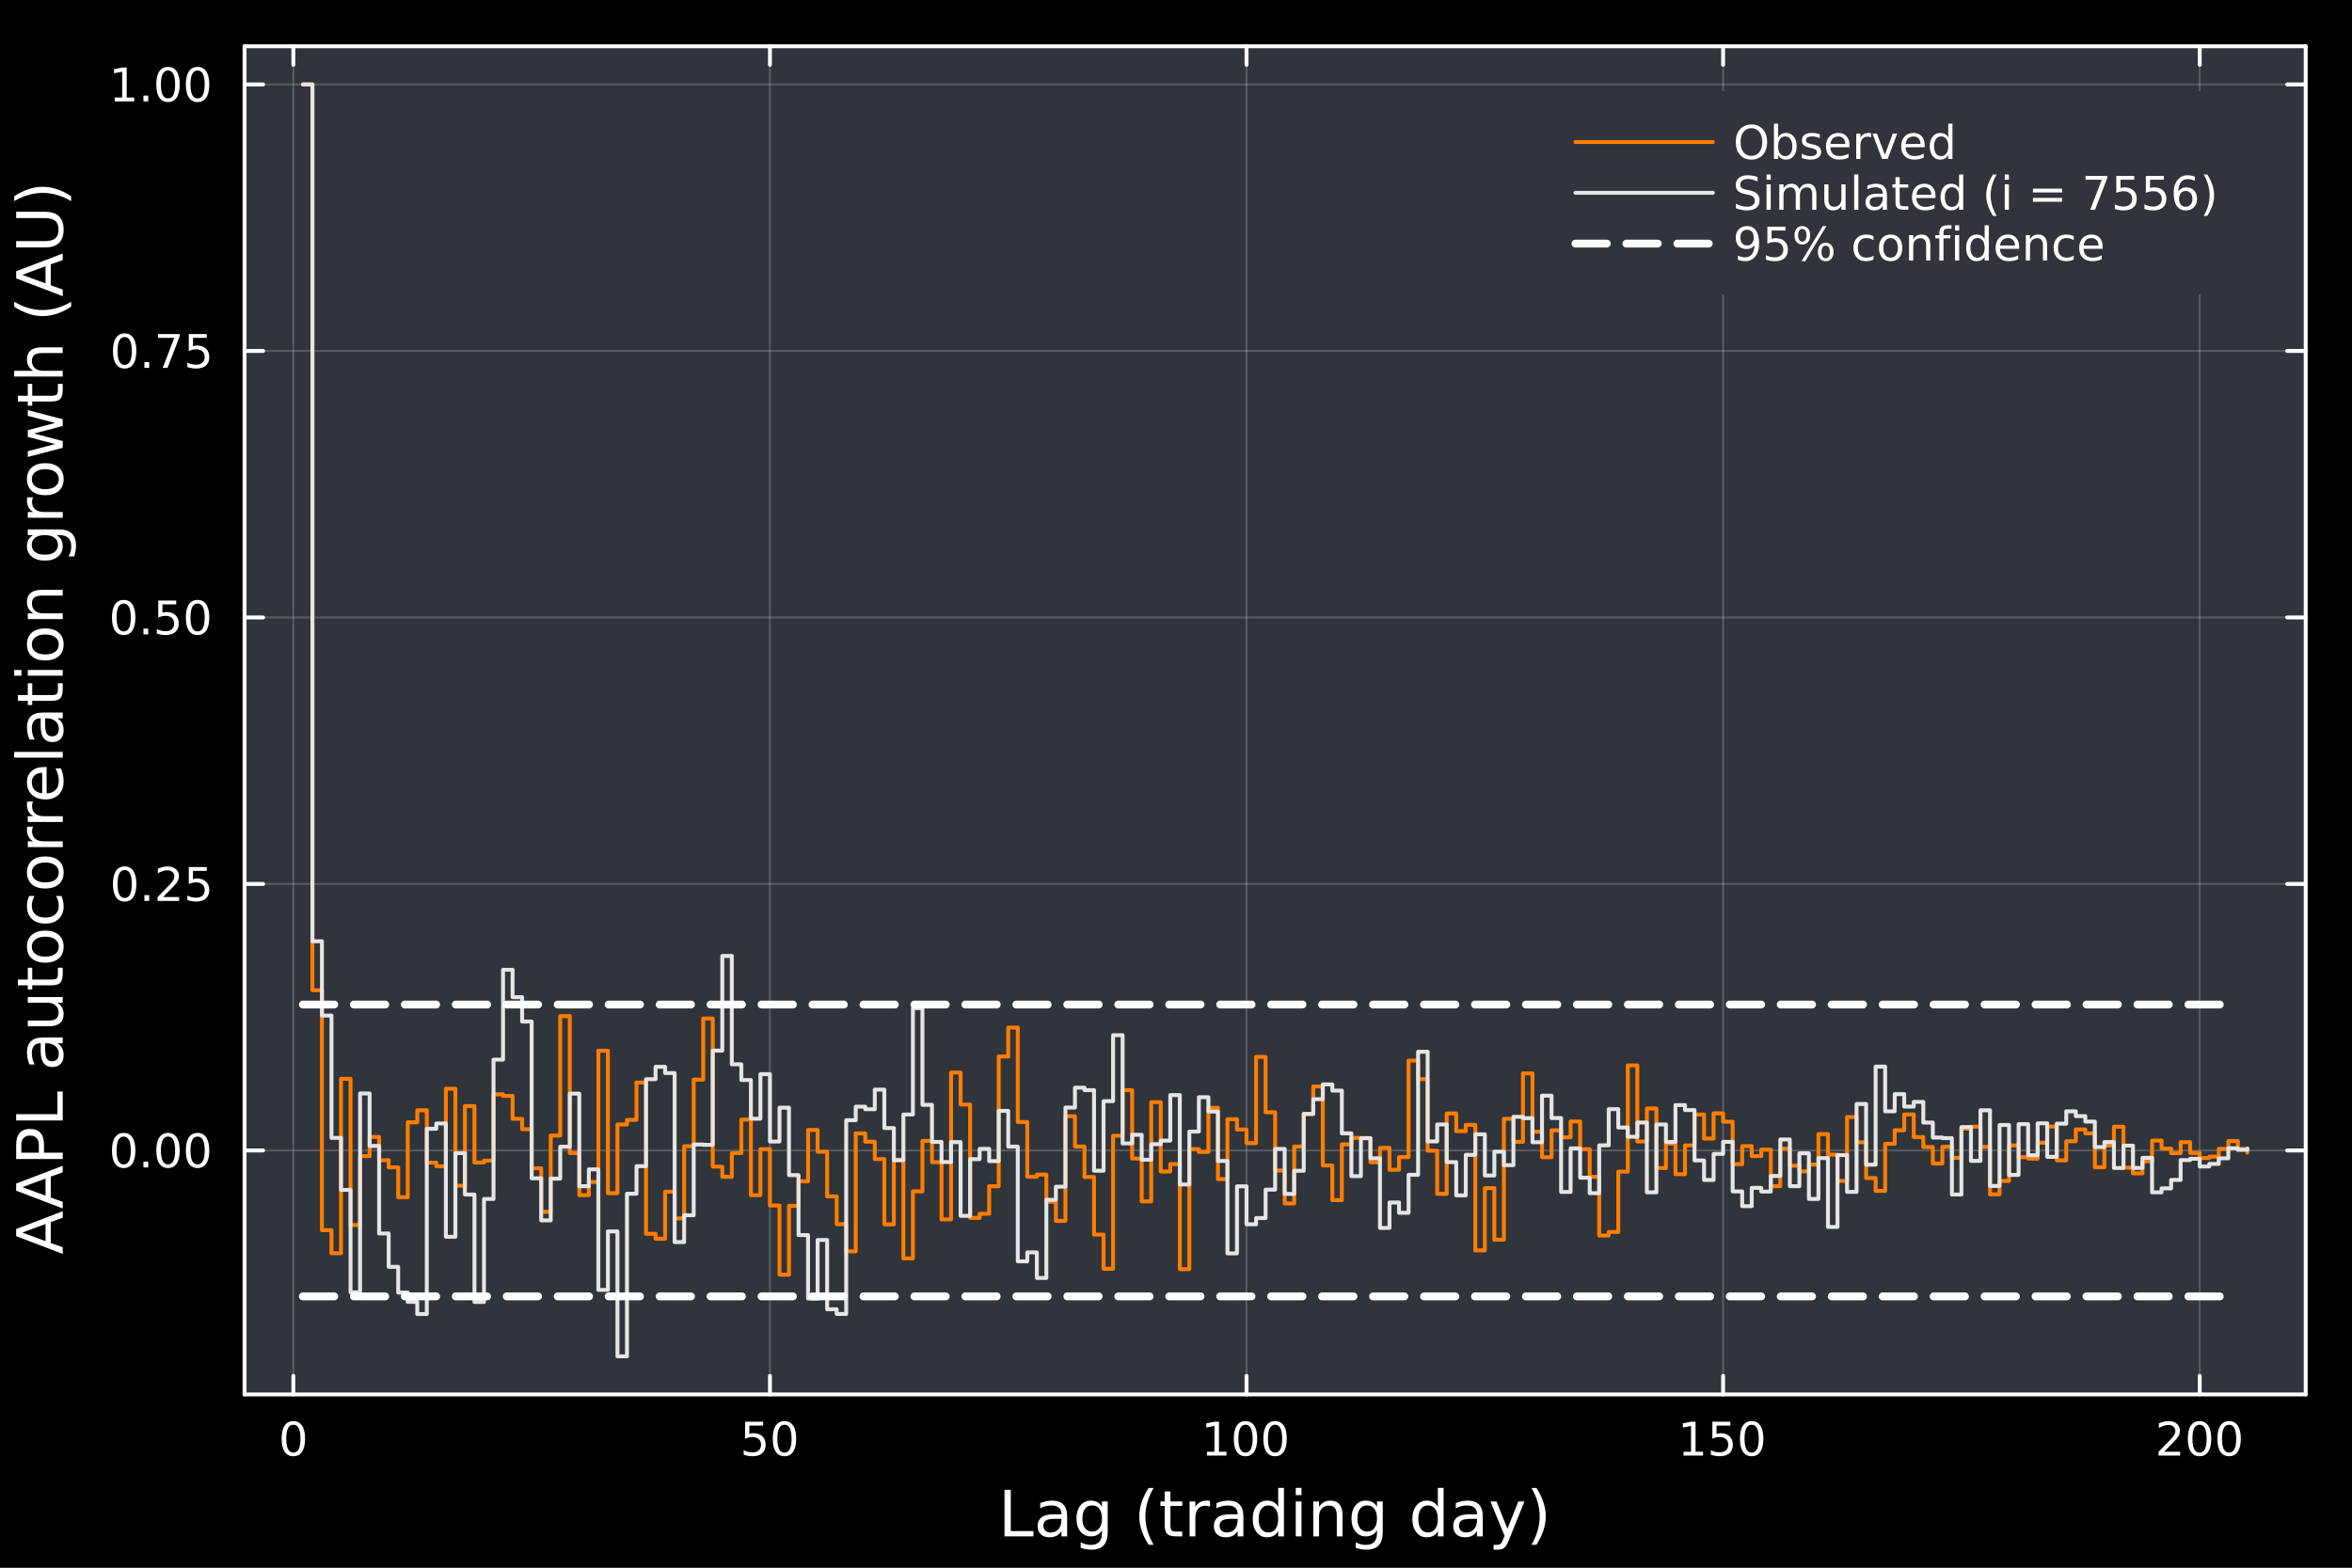 <?xml version="1.0" encoding="utf-8"?>
<svg xmlns="http://www.w3.org/2000/svg" xmlns:xlink="http://www.w3.org/1999/xlink" width="600" height="400" viewBox="0 0 2400 1600">
<rect x="0" y="0" width="2400" height="1600" fill="#808080" stroke="none"/>
<defs>
  <clipPath id="clip680">
    <rect x="0" y="0" width="2400" height="1600"/>
  </clipPath>
</defs>
<path clip-path="url(#clip680)" d="M0 1600 L2400 1600 L2400 8.88178e-14 L0 8.88178e-14  Z" fill="#000000" fill-rule="evenodd" fill-opacity="1"/>
<defs>
  <clipPath id="clip681">
    <rect x="480" y="0" width="1681" height="1600"/>
  </clipPath>
</defs>
<path clip-path="url(#clip680)" d="M249.542 1423.18 L2352.76 1423.18 L2352.76 47.244 L249.542 47.244  Z" fill="#30343b" fill-rule="evenodd" fill-opacity="1"/>
<defs>
  <clipPath id="clip682">
    <rect x="249" y="47" width="2104" height="1377"/>
  </clipPath>
</defs>
<polyline clip-path="url(#clip682)" style="stroke:#ffffff; stroke-linecap:round; stroke-linejoin:round; stroke-width:2; stroke-opacity:0.1; fill:none" points="299.341,1423.18 299.341,47.244 "/>
<polyline clip-path="url(#clip682)" style="stroke:#ffffff; stroke-linecap:round; stroke-linejoin:round; stroke-width:2; stroke-opacity:0.1; fill:none" points="785.655,1423.18 785.655,47.244 "/>
<polyline clip-path="url(#clip682)" style="stroke:#ffffff; stroke-linecap:round; stroke-linejoin:round; stroke-width:2; stroke-opacity:0.1; fill:none" points="1271.97,1423.18 1271.97,47.244 "/>
<polyline clip-path="url(#clip682)" style="stroke:#ffffff; stroke-linecap:round; stroke-linejoin:round; stroke-width:2; stroke-opacity:0.1; fill:none" points="1758.28,1423.18 1758.28,47.244 "/>
<polyline clip-path="url(#clip682)" style="stroke:#ffffff; stroke-linecap:round; stroke-linejoin:round; stroke-width:2; stroke-opacity:0.1; fill:none" points="2244.6,1423.18 2244.6,47.244 "/>
<polyline clip-path="url(#clip682)" style="stroke:#ffffff; stroke-linecap:round; stroke-linejoin:round; stroke-width:2; stroke-opacity:0.1; fill:none" points="299.341,1423.18 299.341,47.244 "/>
<polyline clip-path="url(#clip682)" style="stroke:#ffffff; stroke-linecap:round; stroke-linejoin:round; stroke-width:2; stroke-opacity:0.1; fill:none" points="785.655,1423.18 785.655,47.244 "/>
<polyline clip-path="url(#clip682)" style="stroke:#ffffff; stroke-linecap:round; stroke-linejoin:round; stroke-width:2; stroke-opacity:0.1; fill:none" points="1271.97,1423.18 1271.97,47.244 "/>
<polyline clip-path="url(#clip682)" style="stroke:#ffffff; stroke-linecap:round; stroke-linejoin:round; stroke-width:2; stroke-opacity:0.1; fill:none" points="1758.28,1423.18 1758.28,47.244 "/>
<polyline clip-path="url(#clip682)" style="stroke:#ffffff; stroke-linecap:round; stroke-linejoin:round; stroke-width:2; stroke-opacity:0.1; fill:none" points="2244.6,1423.18 2244.6,47.244 "/>
<polyline clip-path="url(#clip682)" style="stroke:#ffffff; stroke-linecap:round; stroke-linejoin:round; stroke-width:2; stroke-opacity:0.1; fill:none" points="249.542,1174.18 2352.76,1174.18 "/>
<polyline clip-path="url(#clip682)" style="stroke:#ffffff; stroke-linecap:round; stroke-linejoin:round; stroke-width:2; stroke-opacity:0.1; fill:none" points="249.542,902.179 2352.76,902.179 "/>
<polyline clip-path="url(#clip682)" style="stroke:#ffffff; stroke-linecap:round; stroke-linejoin:round; stroke-width:2; stroke-opacity:0.1; fill:none" points="249.542,630.181 2352.76,630.181 "/>
<polyline clip-path="url(#clip682)" style="stroke:#ffffff; stroke-linecap:round; stroke-linejoin:round; stroke-width:2; stroke-opacity:0.1; fill:none" points="249.542,358.184 2352.76,358.184 "/>
<polyline clip-path="url(#clip682)" style="stroke:#ffffff; stroke-linecap:round; stroke-linejoin:round; stroke-width:2; stroke-opacity:0.1; fill:none" points="249.542,86.186 2352.76,86.186 "/>
<polyline clip-path="url(#clip682)" style="stroke:#ffffff; stroke-linecap:round; stroke-linejoin:round; stroke-width:2; stroke-opacity:0.1; fill:none" points="249.542,1174.18 2352.76,1174.18 "/>
<polyline clip-path="url(#clip682)" style="stroke:#ffffff; stroke-linecap:round; stroke-linejoin:round; stroke-width:2; stroke-opacity:0.1; fill:none" points="249.542,902.179 2352.76,902.179 "/>
<polyline clip-path="url(#clip682)" style="stroke:#ffffff; stroke-linecap:round; stroke-linejoin:round; stroke-width:2; stroke-opacity:0.1; fill:none" points="249.542,630.181 2352.76,630.181 "/>
<polyline clip-path="url(#clip682)" style="stroke:#ffffff; stroke-linecap:round; stroke-linejoin:round; stroke-width:2; stroke-opacity:0.1; fill:none" points="249.542,358.184 2352.76,358.184 "/>
<polyline clip-path="url(#clip682)" style="stroke:#ffffff; stroke-linecap:round; stroke-linejoin:round; stroke-width:2; stroke-opacity:0.1; fill:none" points="249.542,86.186 2352.76,86.186 "/>
<polyline clip-path="url(#clip680)" style="stroke:#ffffff; stroke-linecap:round; stroke-linejoin:round; stroke-width:4; stroke-opacity:1; fill:none" points="249.542,1423.18 2352.76,1423.18 "/>
<polyline clip-path="url(#clip680)" style="stroke:#ffffff; stroke-linecap:round; stroke-linejoin:round; stroke-width:4; stroke-opacity:1; fill:none" points="249.542,47.244 2352.76,47.244 "/>
<polyline clip-path="url(#clip680)" style="stroke:#ffffff; stroke-linecap:round; stroke-linejoin:round; stroke-width:4; stroke-opacity:1; fill:none" points="299.341,1423.18 299.341,1404.28 "/>
<polyline clip-path="url(#clip680)" style="stroke:#ffffff; stroke-linecap:round; stroke-linejoin:round; stroke-width:4; stroke-opacity:1; fill:none" points="785.655,1423.18 785.655,1404.28 "/>
<polyline clip-path="url(#clip680)" style="stroke:#ffffff; stroke-linecap:round; stroke-linejoin:round; stroke-width:4; stroke-opacity:1; fill:none" points="1271.97,1423.18 1271.97,1404.28 "/>
<polyline clip-path="url(#clip680)" style="stroke:#ffffff; stroke-linecap:round; stroke-linejoin:round; stroke-width:4; stroke-opacity:1; fill:none" points="1758.28,1423.18 1758.28,1404.28 "/>
<polyline clip-path="url(#clip680)" style="stroke:#ffffff; stroke-linecap:round; stroke-linejoin:round; stroke-width:4; stroke-opacity:1; fill:none" points="2244.6,1423.18 2244.6,1404.28 "/>
<polyline clip-path="url(#clip680)" style="stroke:#ffffff; stroke-linecap:round; stroke-linejoin:round; stroke-width:4; stroke-opacity:1; fill:none" points="299.341,47.244 299.341,66.142 "/>
<polyline clip-path="url(#clip680)" style="stroke:#ffffff; stroke-linecap:round; stroke-linejoin:round; stroke-width:4; stroke-opacity:1; fill:none" points="785.655,47.244 785.655,66.142 "/>
<polyline clip-path="url(#clip680)" style="stroke:#ffffff; stroke-linecap:round; stroke-linejoin:round; stroke-width:4; stroke-opacity:1; fill:none" points="1271.97,47.244 1271.97,66.142 "/>
<polyline clip-path="url(#clip680)" style="stroke:#ffffff; stroke-linecap:round; stroke-linejoin:round; stroke-width:4; stroke-opacity:1; fill:none" points="1758.28,47.244 1758.28,66.142 "/>
<polyline clip-path="url(#clip680)" style="stroke:#ffffff; stroke-linecap:round; stroke-linejoin:round; stroke-width:4; stroke-opacity:1; fill:none" points="2244.6,47.244 2244.6,66.142 "/>
<path clip-path="url(#clip680)" d="M299.341 1454.1 Q295.73 1454.1 293.901 1457.66 Q292.095 1461.2 292.095 1468.33 Q292.095 1475.44 293.901 1479.01 Q295.73 1482.55 299.341 1482.55 Q302.975 1482.55 304.78 1479.01 Q306.609 1475.44 306.609 1468.33 Q306.609 1461.2 304.78 1457.66 Q302.975 1454.1 299.341 1454.1 M299.341 1450.39 Q305.151 1450.39 308.206 1455 Q311.285 1459.58 311.285 1468.33 Q311.285 1477.06 308.206 1481.67 Q305.151 1486.25 299.341 1486.25 Q293.531 1486.25 290.452 1481.67 Q287.396 1477.06 287.396 1468.33 Q287.396 1459.58 290.452 1455 Q293.531 1450.39 299.341 1450.39 Z" fill="#ffffff" fill-rule="nonzero" fill-opacity="1" /><path clip-path="url(#clip680)" d="M760.355 1451.02 L778.711 1451.02 L778.711 1454.96 L764.637 1454.96 L764.637 1463.43 Q765.655 1463.08 766.674 1462.92 Q767.693 1462.73 768.711 1462.73 Q774.498 1462.73 777.878 1465.9 Q781.257 1469.08 781.257 1474.49 Q781.257 1480.07 777.785 1483.17 Q774.313 1486.25 767.993 1486.25 Q765.818 1486.25 763.549 1485.88 Q761.304 1485.51 758.896 1484.77 L758.896 1480.07 Q760.98 1481.2 763.202 1481.76 Q765.424 1482.32 767.901 1482.32 Q771.905 1482.32 774.243 1480.21 Q776.581 1478.1 776.581 1474.49 Q776.581 1470.88 774.243 1468.77 Q771.905 1466.67 767.901 1466.67 Q766.026 1466.67 764.151 1467.08 Q762.299 1467.5 760.355 1468.38 L760.355 1451.02 Z" fill="#ffffff" fill-rule="nonzero" fill-opacity="1" /><path clip-path="url(#clip680)" d="M800.47 1454.1 Q796.859 1454.1 795.03 1457.66 Q793.225 1461.2 793.225 1468.33 Q793.225 1475.44 795.03 1479.01 Q796.859 1482.55 800.47 1482.55 Q804.104 1482.55 805.91 1479.01 Q807.739 1475.44 807.739 1468.33 Q807.739 1461.2 805.91 1457.66 Q804.104 1454.1 800.47 1454.1 M800.47 1450.39 Q806.28 1450.39 809.336 1455 Q812.414 1459.58 812.414 1468.33 Q812.414 1477.06 809.336 1481.67 Q806.28 1486.25 800.47 1486.25 Q794.66 1486.25 791.581 1481.67 Q788.526 1477.06 788.526 1468.33 Q788.526 1459.58 791.581 1455 Q794.66 1450.39 800.47 1450.39 Z" fill="#ffffff" fill-rule="nonzero" fill-opacity="1" /><path clip-path="url(#clip680)" d="M1231.58 1481.64 L1239.22 1481.64 L1239.22 1455.28 L1230.91 1456.95 L1230.91 1452.69 L1239.17 1451.02 L1243.85 1451.02 L1243.85 1481.64 L1251.48 1481.64 L1251.48 1485.58 L1231.58 1485.58 L1231.58 1481.64 Z" fill="#ffffff" fill-rule="nonzero" fill-opacity="1" /><path clip-path="url(#clip680)" d="M1270.93 1454.1 Q1267.32 1454.1 1265.49 1457.66 Q1263.68 1461.2 1263.68 1468.33 Q1263.68 1475.44 1265.49 1479.01 Q1267.32 1482.55 1270.93 1482.55 Q1274.56 1482.55 1276.37 1479.01 Q1278.2 1475.44 1278.2 1468.33 Q1278.2 1461.2 1276.37 1457.66 Q1274.56 1454.1 1270.93 1454.1 M1270.93 1450.39 Q1276.74 1450.39 1279.79 1455 Q1282.87 1459.58 1282.87 1468.33 Q1282.87 1477.06 1279.79 1481.67 Q1276.74 1486.25 1270.93 1486.25 Q1265.12 1486.25 1262.04 1481.67 Q1258.98 1477.06 1258.98 1468.33 Q1258.98 1459.58 1262.04 1455 Q1265.12 1450.39 1270.93 1450.39 Z" fill="#ffffff" fill-rule="nonzero" fill-opacity="1" /><path clip-path="url(#clip680)" d="M1301.09 1454.1 Q1297.48 1454.1 1295.65 1457.66 Q1293.84 1461.2 1293.84 1468.33 Q1293.84 1475.44 1295.65 1479.01 Q1297.48 1482.55 1301.09 1482.55 Q1304.72 1482.55 1306.53 1479.01 Q1308.36 1475.44 1308.36 1468.33 Q1308.36 1461.2 1306.53 1457.66 Q1304.72 1454.1 1301.09 1454.1 M1301.09 1450.39 Q1306.9 1450.39 1309.96 1455 Q1313.03 1459.58 1313.03 1468.33 Q1313.03 1477.06 1309.96 1481.67 Q1306.9 1486.25 1301.09 1486.25 Q1295.28 1486.25 1292.2 1481.67 Q1289.15 1477.06 1289.15 1468.33 Q1289.15 1459.58 1292.2 1455 Q1295.28 1450.39 1301.09 1450.39 Z" fill="#ffffff" fill-rule="nonzero" fill-opacity="1" /><path clip-path="url(#clip680)" d="M1717.89 1481.64 L1725.53 1481.64 L1725.53 1455.28 L1717.22 1456.95 L1717.22 1452.69 L1725.48 1451.02 L1730.16 1451.02 L1730.16 1481.64 L1737.8 1481.64 L1737.8 1485.58 L1717.89 1485.58 L1717.89 1481.64 Z" fill="#ffffff" fill-rule="nonzero" fill-opacity="1" /><path clip-path="url(#clip680)" d="M1747.29 1451.02 L1765.65 1451.02 L1765.65 1454.96 L1751.57 1454.96 L1751.57 1463.43 Q1752.59 1463.08 1753.61 1462.92 Q1754.63 1462.73 1755.65 1462.73 Q1761.43 1462.73 1764.81 1465.9 Q1768.19 1469.08 1768.19 1474.49 Q1768.19 1480.07 1764.72 1483.17 Q1761.25 1486.25 1754.93 1486.25 Q1752.75 1486.25 1750.48 1485.88 Q1748.24 1485.51 1745.83 1484.77 L1745.83 1480.07 Q1747.91 1481.2 1750.14 1481.76 Q1752.36 1482.32 1754.84 1482.32 Q1758.84 1482.32 1761.18 1480.21 Q1763.52 1478.1 1763.52 1474.49 Q1763.52 1470.88 1761.18 1468.77 Q1758.84 1466.67 1754.84 1466.67 Q1752.96 1466.67 1751.09 1467.08 Q1749.23 1467.5 1747.29 1468.38 L1747.29 1451.02 Z" fill="#ffffff" fill-rule="nonzero" fill-opacity="1" /><path clip-path="url(#clip680)" d="M1787.41 1454.1 Q1783.79 1454.1 1781.97 1457.66 Q1780.16 1461.2 1780.16 1468.33 Q1780.16 1475.44 1781.97 1479.01 Q1783.79 1482.55 1787.41 1482.55 Q1791.04 1482.55 1792.84 1479.01 Q1794.67 1475.44 1794.67 1468.33 Q1794.67 1461.2 1792.84 1457.66 Q1791.04 1454.1 1787.41 1454.1 M1787.41 1450.39 Q1793.22 1450.39 1796.27 1455 Q1799.35 1459.58 1799.35 1468.33 Q1799.35 1477.06 1796.27 1481.67 Q1793.22 1486.25 1787.41 1486.25 Q1781.59 1486.25 1778.52 1481.67 Q1775.46 1477.06 1775.46 1468.33 Q1775.46 1459.58 1778.52 1455 Q1781.59 1450.39 1787.41 1450.39 Z" fill="#ffffff" fill-rule="nonzero" fill-opacity="1" /><path clip-path="url(#clip680)" d="M2208.29 1481.64 L2224.61 1481.64 L2224.61 1485.58 L2202.67 1485.58 L2202.67 1481.64 Q2205.33 1478.89 2209.91 1474.26 Q2214.52 1469.61 2215.7 1468.27 Q2217.94 1465.74 2218.82 1464.01 Q2219.73 1462.25 2219.73 1460.56 Q2219.73 1457.8 2217.78 1456.07 Q2215.86 1454.33 2212.76 1454.33 Q2210.56 1454.33 2208.11 1455.09 Q2205.68 1455.86 2202.9 1457.41 L2202.9 1452.69 Q2205.72 1451.55 2208.18 1450.97 Q2210.63 1450.39 2212.67 1450.39 Q2218.04 1450.39 2221.23 1453.08 Q2224.43 1455.77 2224.43 1460.26 Q2224.43 1462.39 2223.62 1464.31 Q2222.83 1466.2 2220.72 1468.8 Q2220.14 1469.47 2217.04 1472.69 Q2213.94 1475.88 2208.29 1481.64 Z" fill="#ffffff" fill-rule="nonzero" fill-opacity="1" /><path clip-path="url(#clip680)" d="M2244.43 1454.1 Q2240.81 1454.1 2238.99 1457.66 Q2237.18 1461.2 2237.18 1468.33 Q2237.18 1475.44 2238.99 1479.01 Q2240.81 1482.55 2244.43 1482.55 Q2248.06 1482.55 2249.87 1479.01 Q2251.69 1475.44 2251.69 1468.33 Q2251.69 1461.2 2249.87 1457.66 Q2248.06 1454.1 2244.43 1454.1 M2244.43 1450.39 Q2250.24 1450.39 2253.29 1455 Q2256.37 1459.58 2256.37 1468.33 Q2256.37 1477.06 2253.29 1481.67 Q2250.24 1486.25 2244.43 1486.25 Q2238.62 1486.25 2235.54 1481.67 Q2232.48 1477.06 2232.48 1468.33 Q2232.48 1459.58 2235.54 1455 Q2238.62 1450.39 2244.43 1450.39 Z" fill="#ffffff" fill-rule="nonzero" fill-opacity="1" /><path clip-path="url(#clip680)" d="M2274.59 1454.1 Q2270.98 1454.1 2269.15 1457.66 Q2267.34 1461.2 2267.34 1468.33 Q2267.34 1475.44 2269.15 1479.01 Q2270.98 1482.55 2274.59 1482.55 Q2278.22 1482.55 2280.03 1479.01 Q2281.86 1475.44 2281.86 1468.33 Q2281.86 1461.2 2280.03 1457.66 Q2278.22 1454.1 2274.59 1454.1 M2274.59 1450.39 Q2280.4 1450.39 2283.45 1455 Q2286.53 1459.58 2286.53 1468.33 Q2286.53 1477.06 2283.45 1481.67 Q2280.4 1486.25 2274.59 1486.25 Q2268.78 1486.25 2265.7 1481.67 Q2262.64 1477.06 2262.64 1468.33 Q2262.64 1459.58 2265.7 1455 Q2268.78 1450.39 2274.59 1450.39 Z" fill="#ffffff" fill-rule="nonzero" fill-opacity="1" /><path clip-path="url(#clip680)" d="M1024.99 1520.52 L1031.42 1520.52 L1031.42 1562.63 L1054.56 1562.63 L1054.56 1568.04 L1024.99 1568.04 L1024.99 1520.52 Z" fill="#ffffff" fill-rule="nonzero" fill-opacity="1" /><path clip-path="url(#clip680)" d="M1077.25 1550.12 Q1070.15 1550.12 1067.42 1551.75 Q1064.68 1553.37 1064.68 1557.29 Q1064.68 1560.4 1066.72 1562.25 Q1068.78 1564.07 1072.32 1564.07 Q1077.19 1564.07 1080.12 1560.63 Q1083.08 1557.16 1083.08 1551.43 L1083.08 1550.12 L1077.25 1550.12 M1088.93 1547.71 L1088.93 1568.04 L1083.08 1568.04 L1083.08 1562.63 Q1081.07 1565.88 1078.08 1567.44 Q1075.09 1568.97 1070.76 1568.97 Q1065.28 1568.97 1062.04 1565.91 Q1058.82 1562.82 1058.82 1557.67 Q1058.82 1551.65 1062.83 1548.6 Q1066.88 1545.54 1074.86 1545.54 L1083.08 1545.54 L1083.08 1544.97 Q1083.08 1540.93 1080.4 1538.73 Q1077.76 1536.5 1072.95 1536.5 Q1069.9 1536.5 1067 1537.23 Q1064.11 1537.97 1061.43 1539.43 L1061.43 1534.02 Q1064.65 1532.78 1067.67 1532.17 Q1070.69 1531.54 1073.56 1531.54 Q1081.29 1531.54 1085.11 1535.55 Q1088.93 1539.56 1088.93 1547.71 Z" fill="#ffffff" fill-rule="nonzero" fill-opacity="1" /><path clip-path="url(#clip680)" d="M1124.45 1549.81 Q1124.45 1543.44 1121.81 1539.94 Q1119.2 1536.44 1114.46 1536.44 Q1109.75 1536.44 1107.11 1539.94 Q1104.5 1543.44 1104.5 1549.81 Q1104.5 1556.14 1107.11 1559.64 Q1109.75 1563.14 1114.46 1563.14 Q1119.2 1563.14 1121.81 1559.64 Q1124.45 1556.14 1124.45 1549.81 M1130.31 1563.62 Q1130.31 1572.72 1126.27 1577.15 Q1122.22 1581.6 1113.89 1581.6 Q1110.8 1581.6 1108.06 1581.13 Q1105.32 1580.68 1102.75 1579.72 L1102.75 1574.03 Q1105.32 1575.43 1107.84 1576.1 Q1110.35 1576.76 1112.96 1576.76 Q1118.72 1576.76 1121.59 1573.74 Q1124.45 1570.75 1124.45 1564.67 L1124.45 1561.77 Q1122.64 1564.92 1119.81 1566.48 Q1116.97 1568.04 1113.03 1568.04 Q1106.47 1568.04 1102.46 1563.05 Q1098.45 1558.05 1098.45 1549.81 Q1098.45 1541.53 1102.46 1536.53 Q1106.47 1531.54 1113.03 1531.54 Q1116.97 1531.54 1119.81 1533.1 Q1122.64 1534.66 1124.45 1537.81 L1124.45 1532.4 L1130.31 1532.4 L1130.31 1563.62 Z" fill="#ffffff" fill-rule="nonzero" fill-opacity="1" /><path clip-path="url(#clip680)" d="M1177.16 1518.58 Q1172.9 1525.9 1170.83 1533.06 Q1168.76 1540.23 1168.76 1547.58 Q1168.76 1554.93 1170.83 1562.16 Q1172.93 1569.35 1177.16 1576.64 L1172.07 1576.64 Q1167.29 1569.16 1164.91 1561.93 Q1162.55 1554.71 1162.55 1547.58 Q1162.55 1540.48 1164.91 1533.29 Q1167.26 1526.09 1172.07 1518.58 L1177.16 1518.58 Z" fill="#ffffff" fill-rule="nonzero" fill-opacity="1" /><path clip-path="url(#clip680)" d="M1194.32 1522.27 L1194.32 1532.4 L1206.38 1532.4 L1206.38 1536.95 L1194.32 1536.95 L1194.32 1556.3 Q1194.32 1560.66 1195.49 1561.9 Q1196.7 1563.14 1200.36 1563.14 L1206.38 1563.14 L1206.38 1568.04 L1200.36 1568.04 Q1193.58 1568.04 1191.01 1565.53 Q1188.43 1562.98 1188.43 1556.3 L1188.43 1536.95 L1184.13 1536.95 L1184.13 1532.4 L1188.43 1532.4 L1188.43 1522.27 L1194.32 1522.27 Z" fill="#ffffff" fill-rule="nonzero" fill-opacity="1" /><path clip-path="url(#clip680)" d="M1234.74 1537.87 Q1233.75 1537.3 1232.57 1537.04 Q1231.43 1536.76 1230.03 1536.76 Q1225.06 1536.76 1222.39 1540 Q1219.75 1543.22 1219.75 1549.27 L1219.75 1568.04 L1213.86 1568.04 L1213.86 1532.4 L1219.75 1532.4 L1219.75 1537.93 Q1221.59 1534.69 1224.55 1533.13 Q1227.51 1531.54 1231.75 1531.54 Q1232.35 1531.54 1233.08 1531.63 Q1233.82 1531.7 1234.71 1531.85 L1234.74 1537.87 Z" fill="#ffffff" fill-rule="nonzero" fill-opacity="1" /><path clip-path="url(#clip680)" d="M1257.08 1550.12 Q1249.98 1550.12 1247.25 1551.75 Q1244.51 1553.37 1244.51 1557.29 Q1244.51 1560.4 1246.55 1562.25 Q1248.62 1564.07 1252.15 1564.07 Q1257.02 1564.07 1259.95 1560.63 Q1262.91 1557.16 1262.91 1551.43 L1262.91 1550.12 L1257.08 1550.12 M1268.76 1547.71 L1268.76 1568.04 L1262.91 1568.04 L1262.91 1562.63 Q1260.9 1565.88 1257.91 1567.44 Q1254.92 1568.97 1250.59 1568.97 Q1245.11 1568.97 1241.87 1565.91 Q1238.65 1562.82 1238.65 1557.67 Q1238.65 1551.65 1242.66 1548.6 Q1246.71 1545.54 1254.7 1545.54 L1262.91 1545.54 L1262.91 1544.97 Q1262.91 1540.93 1260.23 1538.73 Q1257.59 1536.5 1252.79 1536.5 Q1249.73 1536.5 1246.83 1537.23 Q1243.94 1537.97 1241.26 1539.43 L1241.26 1534.02 Q1244.48 1532.78 1247.5 1532.17 Q1250.53 1531.54 1253.39 1531.54 Q1261.12 1531.54 1264.94 1535.55 Q1268.76 1539.56 1268.76 1547.71 Z" fill="#ffffff" fill-rule="nonzero" fill-opacity="1" /><path clip-path="url(#clip680)" d="M1304.28 1537.81 L1304.28 1518.52 L1310.14 1518.52 L1310.14 1568.04 L1304.28 1568.04 L1304.28 1562.7 Q1302.44 1565.88 1299.61 1567.44 Q1296.8 1568.97 1292.86 1568.97 Q1286.4 1568.97 1282.32 1563.81 Q1278.28 1558.65 1278.28 1550.25 Q1278.28 1541.85 1282.32 1536.69 Q1286.4 1531.54 1292.86 1531.54 Q1296.8 1531.54 1299.61 1533.1 Q1302.44 1534.62 1304.28 1537.81 M1284.33 1550.25 Q1284.33 1556.71 1286.97 1560.4 Q1289.64 1564.07 1294.29 1564.07 Q1298.94 1564.07 1301.61 1560.4 Q1304.28 1556.71 1304.28 1550.25 Q1304.28 1543.79 1301.61 1540.13 Q1298.94 1536.44 1294.29 1536.44 Q1289.64 1536.44 1286.97 1540.13 Q1284.33 1543.79 1284.33 1550.25 Z" fill="#ffffff" fill-rule="nonzero" fill-opacity="1" /><path clip-path="url(#clip680)" d="M1322.2 1532.4 L1328.06 1532.4 L1328.06 1568.04 L1322.2 1568.04 L1322.2 1532.4 M1322.2 1518.52 L1328.06 1518.52 L1328.06 1525.93 L1322.2 1525.93 L1322.2 1518.52 Z" fill="#ffffff" fill-rule="nonzero" fill-opacity="1" /><path clip-path="url(#clip680)" d="M1369.95 1546.53 L1369.95 1568.04 L1364.09 1568.04 L1364.09 1546.72 Q1364.09 1541.66 1362.12 1539.14 Q1360.14 1536.63 1356.2 1536.63 Q1351.45 1536.63 1348.72 1539.65 Q1345.98 1542.68 1345.98 1547.9 L1345.98 1568.04 L1340.09 1568.04 L1340.09 1532.4 L1345.98 1532.4 L1345.98 1537.93 Q1348.08 1534.72 1350.91 1533.13 Q1353.78 1531.54 1357.5 1531.54 Q1363.64 1531.54 1366.8 1535.36 Q1369.95 1539.14 1369.95 1546.53 Z" fill="#ffffff" fill-rule="nonzero" fill-opacity="1" /><path clip-path="url(#clip680)" d="M1405.09 1549.81 Q1405.09 1543.44 1402.44 1539.94 Q1399.83 1536.44 1395.09 1536.44 Q1390.38 1536.44 1387.74 1539.94 Q1385.13 1543.44 1385.13 1549.81 Q1385.13 1556.14 1387.74 1559.64 Q1390.38 1563.14 1395.09 1563.14 Q1399.83 1563.14 1402.44 1559.64 Q1405.09 1556.14 1405.09 1549.81 M1410.94 1563.62 Q1410.94 1572.72 1406.9 1577.15 Q1402.86 1581.6 1394.52 1581.6 Q1391.43 1581.6 1388.69 1581.13 Q1385.96 1580.68 1383.38 1579.72 L1383.38 1574.03 Q1385.96 1575.43 1388.47 1576.1 Q1390.99 1576.76 1393.59 1576.76 Q1399.36 1576.76 1402.22 1573.74 Q1405.09 1570.75 1405.09 1564.67 L1405.09 1561.77 Q1403.27 1564.92 1400.44 1566.48 Q1397.61 1568.04 1393.66 1568.04 Q1387.1 1568.04 1383.09 1563.05 Q1379.08 1558.05 1379.08 1549.81 Q1379.08 1541.53 1383.09 1536.53 Q1387.1 1531.54 1393.66 1531.54 Q1397.61 1531.54 1400.44 1533.1 Q1403.27 1534.66 1405.09 1537.81 L1405.09 1532.4 L1410.94 1532.4 L1410.94 1563.62 Z" fill="#ffffff" fill-rule="nonzero" fill-opacity="1" /><path clip-path="url(#clip680)" d="M1467.18 1537.81 L1467.18 1518.52 L1473.04 1518.52 L1473.04 1568.04 L1467.18 1568.04 L1467.18 1562.7 Q1465.34 1565.88 1462.5 1567.44 Q1459.7 1568.97 1455.76 1568.97 Q1449.29 1568.97 1445.22 1563.81 Q1441.18 1558.65 1441.18 1550.25 Q1441.18 1541.85 1445.22 1536.69 Q1449.29 1531.54 1455.76 1531.54 Q1459.7 1531.54 1462.5 1533.1 Q1465.34 1534.62 1467.18 1537.81 M1447.23 1550.25 Q1447.23 1556.71 1449.87 1560.4 Q1452.54 1564.07 1457.19 1564.07 Q1461.84 1564.07 1464.51 1560.4 Q1467.18 1556.71 1467.18 1550.25 Q1467.18 1543.79 1464.51 1540.13 Q1461.84 1536.44 1457.19 1536.44 Q1452.54 1536.44 1449.87 1540.13 Q1447.23 1543.79 1447.23 1550.25 Z" fill="#ffffff" fill-rule="nonzero" fill-opacity="1" /><path clip-path="url(#clip680)" d="M1501.3 1550.12 Q1494.2 1550.12 1491.47 1551.75 Q1488.73 1553.37 1488.73 1557.29 Q1488.73 1560.4 1490.77 1562.25 Q1492.84 1564.07 1496.37 1564.07 Q1501.24 1564.07 1504.17 1560.63 Q1507.13 1557.16 1507.13 1551.43 L1507.13 1550.12 L1501.3 1550.12 M1512.98 1547.71 L1512.98 1568.04 L1507.13 1568.04 L1507.13 1562.63 Q1505.12 1565.88 1502.13 1567.44 Q1499.14 1568.97 1494.81 1568.97 Q1489.34 1568.97 1486.09 1565.91 Q1482.87 1562.82 1482.87 1557.67 Q1482.87 1551.65 1486.88 1548.6 Q1490.93 1545.54 1498.92 1545.54 L1507.13 1545.54 L1507.13 1544.97 Q1507.13 1540.93 1504.45 1538.73 Q1501.81 1536.5 1497.01 1536.5 Q1493.95 1536.5 1491.05 1537.23 Q1488.16 1537.97 1485.48 1539.43 L1485.48 1534.02 Q1488.7 1532.78 1491.72 1532.17 Q1494.75 1531.54 1497.61 1531.54 Q1505.34 1531.54 1509.16 1535.55 Q1512.98 1539.56 1512.98 1547.71 Z" fill="#ffffff" fill-rule="nonzero" fill-opacity="1" /><path clip-path="url(#clip680)" d="M1539.88 1571.35 Q1537.4 1577.72 1535.04 1579.66 Q1532.69 1581.6 1528.74 1581.6 L1524.06 1581.6 L1524.06 1576.7 L1527.5 1576.7 Q1529.92 1576.7 1531.25 1575.56 Q1532.59 1574.41 1534.21 1570.14 L1535.26 1567.47 L1520.85 1532.4 L1527.05 1532.4 L1538.19 1560.28 L1549.33 1532.4 L1555.54 1532.4 L1539.88 1571.35 Z" fill="#ffffff" fill-rule="nonzero" fill-opacity="1" /><path clip-path="url(#clip680)" d="M1562.7 1518.58 L1567.79 1518.58 Q1572.57 1526.09 1574.92 1533.29 Q1577.31 1540.48 1577.31 1547.58 Q1577.31 1554.71 1574.92 1561.93 Q1572.57 1569.16 1567.79 1576.64 L1562.7 1576.64 Q1566.93 1569.35 1569 1562.16 Q1571.1 1554.93 1571.1 1547.58 Q1571.1 1540.23 1569 1533.06 Q1566.93 1525.9 1562.7 1518.58 Z" fill="#ffffff" fill-rule="nonzero" fill-opacity="1" /><polyline clip-path="url(#clip680)" style="stroke:#ffffff; stroke-linecap:round; stroke-linejoin:round; stroke-width:4; stroke-opacity:1; fill:none" points="249.542,1423.18 249.542,47.244 "/>
<polyline clip-path="url(#clip680)" style="stroke:#ffffff; stroke-linecap:round; stroke-linejoin:round; stroke-width:4; stroke-opacity:1; fill:none" points="2352.76,1423.18 2352.76,47.244 "/>
<polyline clip-path="url(#clip680)" style="stroke:#ffffff; stroke-linecap:round; stroke-linejoin:round; stroke-width:4; stroke-opacity:1; fill:none" points="249.542,1174.18 268.44,1174.18 "/>
<polyline clip-path="url(#clip680)" style="stroke:#ffffff; stroke-linecap:round; stroke-linejoin:round; stroke-width:4; stroke-opacity:1; fill:none" points="249.542,902.179 268.44,902.179 "/>
<polyline clip-path="url(#clip680)" style="stroke:#ffffff; stroke-linecap:round; stroke-linejoin:round; stroke-width:4; stroke-opacity:1; fill:none" points="249.542,630.181 268.44,630.181 "/>
<polyline clip-path="url(#clip680)" style="stroke:#ffffff; stroke-linecap:round; stroke-linejoin:round; stroke-width:4; stroke-opacity:1; fill:none" points="249.542,358.184 268.44,358.184 "/>
<polyline clip-path="url(#clip680)" style="stroke:#ffffff; stroke-linecap:round; stroke-linejoin:round; stroke-width:4; stroke-opacity:1; fill:none" points="249.542,86.186 268.44,86.186 "/>
<polyline clip-path="url(#clip680)" style="stroke:#ffffff; stroke-linecap:round; stroke-linejoin:round; stroke-width:4; stroke-opacity:1; fill:none" points="2352.76,1174.18 2333.86,1174.18 "/>
<polyline clip-path="url(#clip680)" style="stroke:#ffffff; stroke-linecap:round; stroke-linejoin:round; stroke-width:4; stroke-opacity:1; fill:none" points="2352.76,902.179 2333.86,902.179 "/>
<polyline clip-path="url(#clip680)" style="stroke:#ffffff; stroke-linecap:round; stroke-linejoin:round; stroke-width:4; stroke-opacity:1; fill:none" points="2352.76,630.181 2333.86,630.181 "/>
<polyline clip-path="url(#clip680)" style="stroke:#ffffff; stroke-linecap:round; stroke-linejoin:round; stroke-width:4; stroke-opacity:1; fill:none" points="2352.76,358.184 2333.86,358.184 "/>
<polyline clip-path="url(#clip680)" style="stroke:#ffffff; stroke-linecap:round; stroke-linejoin:round; stroke-width:4; stroke-opacity:1; fill:none" points="2352.76,86.186 2333.86,86.186 "/>
<path clip-path="url(#clip680)" d="M126.205 1159.98 Q122.593 1159.98 120.765 1163.54 Q118.959 1167.08 118.959 1174.21 Q118.959 1181.32 120.765 1184.88 Q122.593 1188.42 126.205 1188.42 Q129.839 1188.42 131.644 1184.88 Q133.473 1181.32 133.473 1174.21 Q133.473 1167.08 131.644 1163.54 Q129.839 1159.98 126.205 1159.98 M126.205 1156.27 Q132.015 1156.27 135.07 1160.88 Q138.149 1165.46 138.149 1174.21 Q138.149 1182.94 135.07 1187.55 Q132.015 1192.13 126.205 1192.13 Q120.394 1192.13 117.316 1187.55 Q114.26 1182.94 114.26 1174.21 Q114.26 1165.46 117.316 1160.88 Q120.394 1156.27 126.205 1156.27 Z" fill="#ffffff" fill-rule="nonzero" fill-opacity="1" /><path clip-path="url(#clip680)" d="M146.366 1185.58 L151.251 1185.58 L151.251 1191.46 L146.366 1191.46 L146.366 1185.58 Z" fill="#ffffff" fill-rule="nonzero" fill-opacity="1" /><path clip-path="url(#clip680)" d="M171.436 1159.98 Q167.825 1159.98 165.996 1163.54 Q164.19 1167.08 164.19 1174.21 Q164.19 1181.32 165.996 1184.88 Q167.825 1188.42 171.436 1188.42 Q175.07 1188.42 176.876 1184.88 Q178.704 1181.32 178.704 1174.21 Q178.704 1167.08 176.876 1163.54 Q175.07 1159.98 171.436 1159.98 M171.436 1156.27 Q177.246 1156.27 180.301 1160.88 Q183.38 1165.46 183.38 1174.21 Q183.38 1182.94 180.301 1187.55 Q177.246 1192.13 171.436 1192.13 Q165.626 1192.13 162.547 1187.55 Q159.491 1182.94 159.491 1174.21 Q159.491 1165.46 162.547 1160.88 Q165.626 1156.27 171.436 1156.27 Z" fill="#ffffff" fill-rule="nonzero" fill-opacity="1" /><path clip-path="url(#clip680)" d="M201.598 1159.98 Q197.987 1159.98 196.158 1163.54 Q194.352 1167.08 194.352 1174.21 Q194.352 1181.32 196.158 1184.88 Q197.987 1188.42 201.598 1188.42 Q205.232 1188.42 207.037 1184.88 Q208.866 1181.32 208.866 1174.21 Q208.866 1167.08 207.037 1163.54 Q205.232 1159.98 201.598 1159.98 M201.598 1156.27 Q207.408 1156.27 210.463 1160.88 Q213.542 1165.46 213.542 1174.21 Q213.542 1182.94 210.463 1187.55 Q207.408 1192.13 201.598 1192.13 Q195.787 1192.13 192.709 1187.55 Q189.653 1182.94 189.653 1174.21 Q189.653 1165.46 192.709 1160.88 Q195.787 1156.27 201.598 1156.27 Z" fill="#ffffff" fill-rule="nonzero" fill-opacity="1" /><path clip-path="url(#clip680)" d="M127.2 887.978 Q123.589 887.978 121.76 891.543 Q119.955 895.084 119.955 902.214 Q119.955 909.32 121.76 912.885 Q123.589 916.427 127.2 916.427 Q130.834 916.427 132.64 912.885 Q134.468 909.32 134.468 902.214 Q134.468 895.084 132.64 891.543 Q130.834 887.978 127.2 887.978 M127.2 884.274 Q133.01 884.274 136.066 888.881 Q139.144 893.464 139.144 902.214 Q139.144 910.941 136.066 915.547 Q133.01 920.13 127.2 920.13 Q121.39 920.13 118.311 915.547 Q115.256 910.941 115.256 902.214 Q115.256 893.464 118.311 888.881 Q121.39 884.274 127.2 884.274 Z" fill="#ffffff" fill-rule="nonzero" fill-opacity="1" /><path clip-path="url(#clip680)" d="M147.362 913.58 L152.246 913.58 L152.246 919.459 L147.362 919.459 L147.362 913.58 Z" fill="#ffffff" fill-rule="nonzero" fill-opacity="1" /><path clip-path="url(#clip680)" d="M166.459 915.524 L182.778 915.524 L182.778 919.459 L160.834 919.459 L160.834 915.524 Q163.496 912.769 168.079 908.14 Q172.686 903.487 173.866 902.144 Q176.112 899.621 176.991 897.885 Q177.894 896.126 177.894 894.436 Q177.894 891.682 175.95 889.945 Q174.028 888.209 170.927 888.209 Q168.727 888.209 166.274 888.973 Q163.843 889.737 161.065 891.288 L161.065 886.566 Q163.89 885.432 166.343 884.853 Q168.797 884.274 170.834 884.274 Q176.204 884.274 179.399 886.959 Q182.593 889.645 182.593 894.135 Q182.593 896.265 181.783 898.186 Q180.996 900.084 178.889 902.677 Q178.311 903.348 175.209 906.566 Q172.107 909.76 166.459 915.524 Z" fill="#ffffff" fill-rule="nonzero" fill-opacity="1" /><path clip-path="url(#clip680)" d="M192.639 884.899 L210.996 884.899 L210.996 888.834 L196.922 888.834 L196.922 897.307 Q197.94 896.959 198.959 896.797 Q199.977 896.612 200.996 896.612 Q206.783 896.612 210.162 899.783 Q213.542 902.955 213.542 908.371 Q213.542 913.95 210.07 917.052 Q206.598 920.13 200.278 920.13 Q198.102 920.13 195.834 919.76 Q193.588 919.39 191.181 918.649 L191.181 913.95 Q193.264 915.084 195.487 915.64 Q197.709 916.195 200.186 916.195 Q204.19 916.195 206.528 914.089 Q208.866 911.982 208.866 908.371 Q208.866 904.76 206.528 902.654 Q204.19 900.547 200.186 900.547 Q198.311 900.547 196.436 900.964 Q194.584 901.381 192.639 902.26 L192.639 884.899 Z" fill="#ffffff" fill-rule="nonzero" fill-opacity="1" /><path clip-path="url(#clip680)" d="M126.205 615.98 Q122.593 615.98 120.765 619.545 Q118.959 623.086 118.959 630.216 Q118.959 637.323 120.765 640.887 Q122.593 644.429 126.205 644.429 Q129.839 644.429 131.644 640.887 Q133.473 637.323 133.473 630.216 Q133.473 623.086 131.644 619.545 Q129.839 615.98 126.205 615.98 M126.205 612.276 Q132.015 612.276 135.07 616.883 Q138.149 621.466 138.149 630.216 Q138.149 638.943 135.07 643.549 Q132.015 648.133 126.205 648.133 Q120.394 648.133 117.316 643.549 Q114.26 638.943 114.26 630.216 Q114.26 621.466 117.316 616.883 Q120.394 612.276 126.205 612.276 Z" fill="#ffffff" fill-rule="nonzero" fill-opacity="1" /><path clip-path="url(#clip680)" d="M146.366 641.582 L151.251 641.582 L151.251 647.461 L146.366 647.461 L146.366 641.582 Z" fill="#ffffff" fill-rule="nonzero" fill-opacity="1" /><path clip-path="url(#clip680)" d="M161.482 612.901 L179.839 612.901 L179.839 616.837 L165.765 616.837 L165.765 625.309 Q166.783 624.961 167.802 624.799 Q168.82 624.614 169.839 624.614 Q175.626 624.614 179.005 627.786 Q182.385 630.957 182.385 636.373 Q182.385 641.952 178.913 645.054 Q175.44 648.133 169.121 648.133 Q166.945 648.133 164.677 647.762 Q162.431 647.392 160.024 646.651 L160.024 641.952 Q162.107 643.086 164.329 643.642 Q166.552 644.197 169.028 644.197 Q173.033 644.197 175.371 642.091 Q177.709 639.985 177.709 636.373 Q177.709 632.762 175.371 630.656 Q173.033 628.549 169.028 628.549 Q167.153 628.549 165.278 628.966 Q163.427 629.383 161.482 630.262 L161.482 612.901 Z" fill="#ffffff" fill-rule="nonzero" fill-opacity="1" /><path clip-path="url(#clip680)" d="M201.598 615.98 Q197.987 615.98 196.158 619.545 Q194.352 623.086 194.352 630.216 Q194.352 637.323 196.158 640.887 Q197.987 644.429 201.598 644.429 Q205.232 644.429 207.037 640.887 Q208.866 637.323 208.866 630.216 Q208.866 623.086 207.037 619.545 Q205.232 615.98 201.598 615.98 M201.598 612.276 Q207.408 612.276 210.463 616.883 Q213.542 621.466 213.542 630.216 Q213.542 638.943 210.463 643.549 Q207.408 648.133 201.598 648.133 Q195.787 648.133 192.709 643.549 Q189.653 638.943 189.653 630.216 Q189.653 621.466 192.709 616.883 Q195.787 612.276 201.598 612.276 Z" fill="#ffffff" fill-rule="nonzero" fill-opacity="1" /><path clip-path="url(#clip680)" d="M127.2 343.982 Q123.589 343.982 121.76 347.547 Q119.955 351.089 119.955 358.218 Q119.955 365.325 121.76 368.889 Q123.589 372.431 127.2 372.431 Q130.834 372.431 132.64 368.889 Q134.468 365.325 134.468 358.218 Q134.468 351.089 132.64 347.547 Q130.834 343.982 127.2 343.982 M127.2 340.279 Q133.01 340.279 136.066 344.885 Q139.144 349.468 139.144 358.218 Q139.144 366.945 136.066 371.551 Q133.01 376.135 127.2 376.135 Q121.39 376.135 118.311 371.551 Q115.256 366.945 115.256 358.218 Q115.256 349.468 118.311 344.885 Q121.39 340.279 127.2 340.279 Z" fill="#ffffff" fill-rule="nonzero" fill-opacity="1" /><path clip-path="url(#clip680)" d="M147.362 369.584 L152.246 369.584 L152.246 375.464 L147.362 375.464 L147.362 369.584 Z" fill="#ffffff" fill-rule="nonzero" fill-opacity="1" /><path clip-path="url(#clip680)" d="M161.251 340.904 L183.473 340.904 L183.473 342.894 L170.927 375.464 L166.042 375.464 L177.848 344.839 L161.251 344.839 L161.251 340.904 Z" fill="#ffffff" fill-rule="nonzero" fill-opacity="1" /><path clip-path="url(#clip680)" d="M192.639 340.904 L210.996 340.904 L210.996 344.839 L196.922 344.839 L196.922 353.311 Q197.94 352.964 198.959 352.802 Q199.977 352.616 200.996 352.616 Q206.783 352.616 210.162 355.788 Q213.542 358.959 213.542 364.376 Q213.542 369.954 210.07 373.056 Q206.598 376.135 200.278 376.135 Q198.102 376.135 195.834 375.764 Q193.588 375.394 191.181 374.653 L191.181 369.954 Q193.264 371.089 195.487 371.644 Q197.709 372.2 200.186 372.2 Q204.19 372.2 206.528 370.093 Q208.866 367.987 208.866 364.376 Q208.866 360.765 206.528 358.658 Q204.19 356.552 200.186 356.552 Q198.311 356.552 196.436 356.968 Q194.584 357.385 192.639 358.265 L192.639 340.904 Z" fill="#ffffff" fill-rule="nonzero" fill-opacity="1" /><path clip-path="url(#clip680)" d="M117.015 99.531 L124.654 99.531 L124.654 73.165 L116.343 74.832 L116.343 70.572 L124.607 68.906 L129.283 68.906 L129.283 99.531 L136.922 99.531 L136.922 103.466 L117.015 103.466 L117.015 99.531 Z" fill="#ffffff" fill-rule="nonzero" fill-opacity="1" /><path clip-path="url(#clip680)" d="M146.366 97.586 L151.251 97.586 L151.251 103.466 L146.366 103.466 L146.366 97.586 Z" fill="#ffffff" fill-rule="nonzero" fill-opacity="1" /><path clip-path="url(#clip680)" d="M171.436 71.984 Q167.825 71.984 165.996 75.549 Q164.19 79.091 164.19 86.22 Q164.19 93.327 165.996 96.892 Q167.825 100.433 171.436 100.433 Q175.07 100.433 176.876 96.892 Q178.704 93.327 178.704 86.22 Q178.704 79.091 176.876 75.549 Q175.07 71.984 171.436 71.984 M171.436 68.281 Q177.246 68.281 180.301 72.887 Q183.38 77.47 183.38 86.22 Q183.38 94.947 180.301 99.554 Q177.246 104.137 171.436 104.137 Q165.626 104.137 162.547 99.554 Q159.491 94.947 159.491 86.22 Q159.491 77.47 162.547 72.887 Q165.626 68.281 171.436 68.281 Z" fill="#ffffff" fill-rule="nonzero" fill-opacity="1" /><path clip-path="url(#clip680)" d="M201.598 71.984 Q197.987 71.984 196.158 75.549 Q194.352 79.091 194.352 86.22 Q194.352 93.327 196.158 96.892 Q197.987 100.433 201.598 100.433 Q205.232 100.433 207.037 96.892 Q208.866 93.327 208.866 86.22 Q208.866 79.091 207.037 75.549 Q205.232 71.984 201.598 71.984 M201.598 68.281 Q207.408 68.281 210.463 72.887 Q213.542 77.47 213.542 86.22 Q213.542 94.947 210.463 99.554 Q207.408 104.137 201.598 104.137 Q195.787 104.137 192.709 99.554 Q189.653 94.947 189.653 86.22 Q189.653 77.47 192.709 72.887 Q195.787 68.281 201.598 68.281 Z" fill="#ffffff" fill-rule="nonzero" fill-opacity="1" /><path clip-path="url(#clip680)" d="M22.818 1258 L46.467 1266.72 L46.467 1249.24 L22.818 1258 M16.484 1261.62 L16.484 1254.34 L64.004 1236.22 L64.004 1242.91 L51.814 1247.24 L51.814 1268.66 L64.004 1272.99 L64.004 1279.77 L16.484 1261.62 Z" fill="#ffffff" fill-rule="nonzero" fill-opacity="1" /><path clip-path="url(#clip680)" d="M22.818 1211.59 L46.467 1220.31 L46.467 1202.84 L22.818 1211.59 M16.484 1215.22 L16.484 1207.93 L64.004 1189.82 L64.004 1196.5 L51.814 1200.83 L51.814 1222.25 L64.004 1226.58 L64.004 1233.36 L16.484 1215.22 Z" fill="#ffffff" fill-rule="nonzero" fill-opacity="1" /><path clip-path="url(#clip680)" d="M21.768 1176.45 L39.623 1176.45 L39.623 1168.37 Q39.623 1163.88 37.3 1161.43 Q34.977 1158.98 30.68 1158.98 Q26.415 1158.98 24.091 1161.43 Q21.768 1163.88 21.768 1168.37 L21.768 1176.45 M16.484 1182.88 L16.484 1168.37 Q16.484 1160.38 20.113 1156.3 Q23.709 1152.2 30.68 1152.2 Q37.714 1152.2 41.31 1156.3 Q44.907 1160.38 44.907 1168.37 L44.907 1176.45 L64.004 1176.45 L64.004 1182.88 L16.484 1182.88 Z" fill="#ffffff" fill-rule="nonzero" fill-opacity="1" /><path clip-path="url(#clip680)" d="M16.484 1143.57 L16.484 1137.14 L58.593 1137.14 L58.593 1114 L64.004 1114 L64.004 1143.57 L16.484 1143.57 Z" fill="#ffffff" fill-rule="nonzero" fill-opacity="1" /><path clip-path="url(#clip680)" d="M46.085 1070.59 Q46.085 1077.69 47.708 1080.42 Q49.331 1083.16 53.246 1083.16 Q56.365 1083.16 58.211 1081.12 Q60.026 1079.06 60.026 1075.52 Q60.026 1070.65 56.588 1067.72 Q53.119 1064.76 47.39 1064.76 L46.085 1064.76 L46.085 1070.59 M43.666 1058.91 L64.004 1058.91 L64.004 1064.76 L58.593 1064.76 Q61.84 1066.77 63.399 1069.76 Q64.927 1072.75 64.927 1077.08 Q64.927 1082.56 61.872 1085.8 Q58.784 1089.02 53.628 1089.02 Q47.612 1089.02 44.557 1085.01 Q41.501 1080.97 41.501 1072.98 L41.501 1064.76 L40.928 1064.76 Q36.886 1064.76 34.69 1067.44 Q32.462 1070.08 32.462 1074.89 Q32.462 1077.94 33.194 1080.84 Q33.926 1083.73 35.39 1086.41 L29.98 1086.41 Q28.738 1083.19 28.133 1080.17 Q27.497 1077.15 27.497 1074.28 Q27.497 1066.55 31.507 1062.73 Q35.518 1058.91 43.666 1058.91 Z" fill="#ffffff" fill-rule="nonzero" fill-opacity="1" /><path clip-path="url(#clip680)" d="M49.936 1047.45 L28.356 1047.45 L28.356 1041.59 L49.713 1041.59 Q54.774 1041.59 57.32 1039.62 Q59.835 1037.65 59.835 1033.7 Q59.835 1028.96 56.811 1026.22 Q53.787 1023.45 48.567 1023.45 L28.356 1023.45 L28.356 1017.59 L64.004 1017.59 L64.004 1023.45 L58.53 1023.45 Q61.776 1025.58 63.368 1028.42 Q64.927 1031.22 64.927 1034.94 Q64.927 1041.08 61.108 1044.27 Q57.288 1047.45 49.936 1047.45 M27.497 1032.71 L27.497 1032.71 Z" fill="#ffffff" fill-rule="nonzero" fill-opacity="1" /><path clip-path="url(#clip680)" d="M18.235 999.739 L28.356 999.739 L28.356 987.676 L32.908 987.676 L32.908 999.739 L52.259 999.739 Q56.62 999.739 57.861 998.561 Q59.103 997.352 59.103 993.691 L59.103 987.676 L64.004 987.676 L64.004 993.691 Q64.004 1000.47 61.49 1003.05 Q58.943 1005.63 52.259 1005.63 L32.908 1005.63 L32.908 1009.92 L28.356 1009.92 L28.356 1005.63 L18.235 1005.63 L18.235 999.739 Z" fill="#ffffff" fill-rule="nonzero" fill-opacity="1" /><path clip-path="url(#clip680)" d="M32.462 966.16 Q32.462 970.87 36.154 973.608 Q39.815 976.345 46.212 976.345 Q52.609 976.345 56.302 973.64 Q59.962 970.902 59.962 966.16 Q59.962 961.481 56.27 958.744 Q52.578 956.007 46.212 956.007 Q39.878 956.007 36.186 958.744 Q32.462 961.481 32.462 966.16 M27.497 966.16 Q27.497 958.521 32.462 954.16 Q37.427 949.8 46.212 949.8 Q54.965 949.8 59.962 954.16 Q64.927 958.521 64.927 966.16 Q64.927 973.83 59.962 978.191 Q54.965 982.52 46.212 982.52 Q37.427 982.52 32.462 978.191 Q27.497 973.83 27.497 966.16 Z" fill="#ffffff" fill-rule="nonzero" fill-opacity="1" /><path clip-path="url(#clip680)" d="M29.725 914.438 L35.199 914.438 Q33.831 916.921 33.162 919.436 Q32.462 921.918 32.462 924.464 Q32.462 930.162 36.09 933.313 Q39.687 936.464 46.212 936.464 Q52.737 936.464 56.365 933.313 Q59.962 930.162 59.962 924.464 Q59.962 921.918 59.294 919.436 Q58.593 916.921 57.225 914.438 L62.636 914.438 Q63.781 916.889 64.354 919.531 Q64.927 922.141 64.927 925.101 Q64.927 933.154 59.866 937.896 Q54.806 942.639 46.212 942.639 Q37.491 942.639 32.494 937.864 Q27.497 933.058 27.497 924.719 Q27.497 922.014 28.07 919.436 Q28.611 916.857 29.725 914.438 Z" fill="#ffffff" fill-rule="nonzero" fill-opacity="1" /><path clip-path="url(#clip680)" d="M32.462 890.44 Q32.462 895.15 36.154 897.888 Q39.815 900.625 46.212 900.625 Q52.609 900.625 56.302 897.919 Q59.962 895.182 59.962 890.44 Q59.962 885.761 56.27 883.024 Q52.578 880.286 46.212 880.286 Q39.878 880.286 36.186 883.024 Q32.462 885.761 32.462 890.44 M27.497 890.44 Q27.497 882.801 32.462 878.44 Q37.427 874.08 46.212 874.08 Q54.965 874.08 59.962 878.44 Q64.927 882.801 64.927 890.44 Q64.927 898.11 59.962 902.471 Q54.965 906.8 46.212 906.8 Q37.427 906.8 32.462 902.471 Q27.497 898.11 27.497 890.44 Z" fill="#ffffff" fill-rule="nonzero" fill-opacity="1" /><path clip-path="url(#clip680)" d="M33.831 843.715 Q33.258 844.702 33.003 845.88 Q32.717 847.026 32.717 848.426 Q32.717 853.391 35.963 856.065 Q39.178 858.707 45.225 858.707 L64.004 858.707 L64.004 864.595 L28.356 864.595 L28.356 858.707 L33.894 858.707 Q30.648 856.861 29.088 853.901 Q27.497 850.941 27.497 846.707 Q27.497 846.103 27.592 845.371 Q27.656 844.638 27.815 843.747 L33.831 843.715 Z" fill="#ffffff" fill-rule="nonzero" fill-opacity="1" /><path clip-path="url(#clip680)" d="M33.831 818.062 Q33.258 819.048 33.003 820.226 Q32.717 821.372 32.717 822.772 Q32.717 827.738 35.963 830.411 Q39.178 833.053 45.225 833.053 L64.004 833.053 L64.004 838.941 L28.356 838.941 L28.356 833.053 L33.894 833.053 Q30.648 831.207 29.088 828.247 Q27.497 825.287 27.497 821.054 Q27.497 820.449 27.592 819.717 Q27.656 818.985 27.815 818.093 L33.831 818.062 Z" fill="#ffffff" fill-rule="nonzero" fill-opacity="1" /><path clip-path="url(#clip680)" d="M44.716 782.859 L47.581 782.859 L47.581 809.786 Q53.628 809.404 56.811 806.158 Q59.962 802.879 59.962 797.055 Q59.962 793.681 59.134 790.53 Q58.307 787.347 56.652 784.228 L62.19 784.228 Q63.527 787.379 64.227 790.689 Q64.927 793.999 64.927 797.405 Q64.927 805.935 59.962 810.932 Q54.997 815.897 46.53 815.897 Q37.777 815.897 32.653 811.187 Q27.497 806.444 27.497 798.423 Q27.497 791.23 32.144 787.061 Q36.759 782.859 44.716 782.859 M42.997 788.716 Q38.191 788.779 35.327 791.421 Q32.462 794.031 32.462 798.36 Q32.462 803.261 35.231 806.221 Q38 809.15 43.029 809.595 L42.997 788.716 Z" fill="#ffffff" fill-rule="nonzero" fill-opacity="1" /><path clip-path="url(#clip680)" d="M14.479 773.247 L14.479 767.391 L64.004 767.391 L64.004 773.247 L14.479 773.247 Z" fill="#ffffff" fill-rule="nonzero" fill-opacity="1" /><path clip-path="url(#clip680)" d="M46.085 738.936 Q46.085 746.034 47.708 748.771 Q49.331 751.508 53.246 751.508 Q56.365 751.508 58.211 749.471 Q60.026 747.402 60.026 743.869 Q60.026 739 56.588 736.071 Q53.119 733.111 47.39 733.111 L46.085 733.111 L46.085 738.936 M43.666 727.255 L64.004 727.255 L64.004 733.111 L58.593 733.111 Q61.84 735.116 63.399 738.108 Q64.927 741.1 64.927 745.429 Q64.927 750.903 61.872 754.15 Q58.784 757.365 53.628 757.365 Q47.612 757.365 44.557 753.354 Q41.501 749.312 41.501 741.323 L41.501 733.111 L40.928 733.111 Q36.886 733.111 34.69 735.785 Q32.462 738.427 32.462 743.233 Q32.462 746.288 33.194 749.185 Q33.926 752.081 35.39 754.755 L29.98 754.755 Q28.738 751.54 28.133 748.516 Q27.497 745.493 27.497 742.628 Q27.497 734.894 31.507 731.074 Q35.518 727.255 43.666 727.255 Z" fill="#ffffff" fill-rule="nonzero" fill-opacity="1" /><path clip-path="url(#clip680)" d="M18.235 709.399 L28.356 709.399 L28.356 697.336 L32.908 697.336 L32.908 709.399 L52.259 709.399 Q56.62 709.399 57.861 708.221 Q59.103 707.012 59.103 703.352 L59.103 697.336 L64.004 697.336 L64.004 703.352 Q64.004 710.131 61.49 712.709 Q58.943 715.287 52.259 715.287 L32.908 715.287 L32.908 719.584 L28.356 719.584 L28.356 715.287 L18.235 715.287 L18.235 709.399 Z" fill="#ffffff" fill-rule="nonzero" fill-opacity="1" /><path clip-path="url(#clip680)" d="M28.356 689.634 L28.356 683.777 L64.004 683.777 L64.004 689.634 L28.356 689.634 M14.479 689.634 L14.479 683.777 L21.895 683.777 L21.895 689.634 L14.479 689.634 Z" fill="#ffffff" fill-rule="nonzero" fill-opacity="1" /><path clip-path="url(#clip680)" d="M32.462 657.709 Q32.462 662.42 36.154 665.157 Q39.815 667.895 46.212 667.895 Q52.609 667.895 56.302 665.189 Q59.962 662.452 59.962 657.709 Q59.962 653.031 56.27 650.293 Q52.578 647.556 46.212 647.556 Q39.878 647.556 36.186 650.293 Q32.462 653.031 32.462 657.709 M27.497 657.709 Q27.497 650.071 32.462 645.71 Q37.427 641.35 46.212 641.35 Q54.965 641.35 59.962 645.71 Q64.927 650.071 64.927 657.709 Q64.927 665.38 59.962 669.741 Q54.965 674.069 46.212 674.069 Q37.427 674.069 32.462 669.741 Q27.497 665.38 27.497 657.709 Z" fill="#ffffff" fill-rule="nonzero" fill-opacity="1" /><path clip-path="url(#clip680)" d="M42.488 602.01 L64.004 602.01 L64.004 607.866 L42.679 607.866 Q37.618 607.866 35.104 609.839 Q32.589 611.813 32.589 615.759 Q32.589 620.502 35.613 623.239 Q38.637 625.976 43.857 625.976 L64.004 625.976 L64.004 631.865 L28.356 631.865 L28.356 625.976 L33.894 625.976 Q30.68 623.876 29.088 621.043 Q27.497 618.178 27.497 614.455 Q27.497 608.312 31.316 605.161 Q35.104 602.01 42.488 602.01 Z" fill="#ffffff" fill-rule="nonzero" fill-opacity="1" /><path clip-path="url(#clip680)" d="M45.766 546.15 Q39.401 546.15 35.9 548.792 Q32.398 551.402 32.398 556.145 Q32.398 560.855 35.9 563.497 Q39.401 566.107 45.766 566.107 Q52.1 566.107 55.601 563.497 Q59.103 560.855 59.103 556.145 Q59.103 551.402 55.601 548.792 Q52.1 546.15 45.766 546.15 M59.58 540.294 Q68.683 540.294 73.107 544.336 Q77.563 548.378 77.563 556.718 Q77.563 559.805 77.086 562.542 Q76.64 565.279 75.685 567.858 L69.988 567.858 Q71.388 565.279 72.057 562.765 Q72.725 560.251 72.725 557.641 Q72.725 551.88 69.701 549.015 Q66.71 546.15 60.63 546.15 L57.734 546.15 Q60.885 547.965 62.445 550.797 Q64.004 553.63 64.004 557.577 Q64.004 564.134 59.007 568.144 Q54.01 572.154 45.766 572.154 Q37.491 572.154 32.494 568.144 Q27.497 564.134 27.497 557.577 Q27.497 553.63 29.056 550.797 Q30.616 547.965 33.767 546.15 L28.356 546.15 L28.356 540.294 L59.58 540.294 Z" fill="#ffffff" fill-rule="nonzero" fill-opacity="1" /><path clip-path="url(#clip680)" d="M33.831 507.574 Q33.258 508.561 33.003 509.739 Q32.717 510.884 32.717 512.285 Q32.717 517.25 35.963 519.924 Q39.178 522.566 45.225 522.566 L64.004 522.566 L64.004 528.454 L28.356 528.454 L28.356 522.566 L33.894 522.566 Q30.648 520.719 29.088 517.759 Q27.497 514.799 27.497 510.566 Q27.497 509.961 27.592 509.229 Q27.656 508.497 27.815 507.606 L33.831 507.574 Z" fill="#ffffff" fill-rule="nonzero" fill-opacity="1" /><path clip-path="url(#clip680)" d="M32.462 489.05 Q32.462 493.761 36.154 496.498 Q39.815 499.235 46.212 499.235 Q52.609 499.235 56.302 496.53 Q59.962 493.793 59.962 489.05 Q59.962 484.371 56.27 481.634 Q52.578 478.897 46.212 478.897 Q39.878 478.897 36.186 481.634 Q32.462 484.371 32.462 489.05 M27.497 489.05 Q27.497 481.411 32.462 477.051 Q37.427 472.69 46.212 472.69 Q54.965 472.69 59.962 477.051 Q64.927 481.411 64.927 489.05 Q64.927 496.721 59.962 501.081 Q54.965 505.41 46.212 505.41 Q37.427 505.41 32.462 501.081 Q27.497 496.721 27.497 489.05 Z" fill="#ffffff" fill-rule="nonzero" fill-opacity="1" /><path clip-path="url(#clip680)" d="M28.356 466.388 L28.356 460.532 L56.174 453.211 L28.356 445.922 L28.356 439.016 L56.174 431.695 L28.356 424.406 L28.356 418.55 L64.004 427.876 L64.004 434.782 L34.786 442.453 L64.004 450.156 L64.004 457.062 L28.356 466.388 Z" fill="#ffffff" fill-rule="nonzero" fill-opacity="1" /><path clip-path="url(#clip680)" d="M18.235 403.877 L28.356 403.877 L28.356 391.814 L32.908 391.814 L32.908 403.877 L52.259 403.877 Q56.62 403.877 57.861 402.699 Q59.103 401.49 59.103 397.83 L59.103 391.814 L64.004 391.814 L64.004 397.83 Q64.004 404.609 61.49 407.187 Q58.943 409.765 52.259 409.765 L32.908 409.765 L32.908 414.062 L28.356 414.062 L28.356 409.765 L18.235 409.765 L18.235 403.877 Z" fill="#ffffff" fill-rule="nonzero" fill-opacity="1" /><path clip-path="url(#clip680)" d="M42.488 354.479 L64.004 354.479 L64.004 360.336 L42.679 360.336 Q37.618 360.336 35.104 362.309 Q32.589 364.282 32.589 368.229 Q32.589 372.971 35.613 375.709 Q38.637 378.446 43.857 378.446 L64.004 378.446 L64.004 384.334 L14.479 384.334 L14.479 378.446 L33.894 378.446 Q30.68 376.345 29.088 373.513 Q27.497 370.648 27.497 366.924 Q27.497 360.781 31.316 357.63 Q35.104 354.479 42.488 354.479 Z" fill="#ffffff" fill-rule="nonzero" fill-opacity="1" /><path clip-path="url(#clip680)" d="M14.543 308.009 Q21.863 312.274 29.025 314.343 Q36.186 316.412 43.538 316.412 Q50.891 316.412 58.116 314.343 Q65.309 312.243 72.598 308.009 L72.598 313.102 Q65.118 317.876 57.893 320.263 Q50.668 322.619 43.538 322.619 Q36.441 322.619 29.247 320.263 Q22.054 317.908 14.543 313.102 L14.543 308.009 Z" fill="#ffffff" fill-rule="nonzero" fill-opacity="1" /><path clip-path="url(#clip680)" d="M22.818 280.51 L46.467 289.231 L46.467 271.757 L22.818 280.51 M16.484 284.138 L16.484 276.849 L64.004 258.739 L64.004 265.423 L51.814 269.751 L51.814 291.172 L64.004 295.501 L64.004 302.28 L16.484 284.138 Z" fill="#ffffff" fill-rule="nonzero" fill-opacity="1" /><path clip-path="url(#clip680)" d="M16.484 252.532 L16.484 246.071 L45.353 246.071 Q52.992 246.071 56.365 243.302 Q59.707 240.533 59.707 234.326 Q59.707 228.152 56.365 225.383 Q52.992 222.613 45.353 222.613 L16.484 222.613 L16.484 216.152 L46.148 216.152 Q55.442 216.152 60.185 220.767 Q64.927 225.351 64.927 234.326 Q64.927 243.334 60.185 247.949 Q55.442 252.532 46.148 252.532 L16.484 252.532 Z" fill="#ffffff" fill-rule="nonzero" fill-opacity="1" /><path clip-path="url(#clip680)" d="M14.543 205.267 L14.543 200.174 Q22.054 195.4 29.247 193.045 Q36.441 190.658 43.538 190.658 Q50.668 190.658 57.893 193.045 Q65.118 195.4 72.598 200.174 L72.598 205.267 Q65.309 201.034 58.116 198.965 Q50.891 196.864 43.538 196.864 Q36.186 196.864 29.025 198.965 Q21.863 201.034 14.543 205.267 Z" fill="#ffffff" fill-rule="nonzero" fill-opacity="1" /><polyline clip-path="url(#clip682)" style="stroke:#ff7d00; stroke-linecap:round; stroke-linejoin:round; stroke-width:4; stroke-opacity:1; fill:none" points="309.067,86.186 318.793,86.186 318.793,1010.69 328.52,1010.69 328.52,1255.52 338.246,1255.52 338.246,1279.04 347.972,1279.04 347.972,1101.04 357.698,1101.04 357.698,1250.27 367.425,1250.27 367.425,1179.97 377.151,1179.97 377.151,1160.46 386.877,1160.46 386.877,1184.11 396.604,1184.11 396.604,1191.44 406.33,1191.44 406.33,1221.88 416.056,1221.88 416.056,1145.43 425.782,1145.43 425.782,1133.16 435.509,1133.16 435.509,1186.64 445.235,1186.64 445.235,1190.29 454.961,1190.29 454.961,1111.18 464.688,1111.18 464.688,1210.13 474.414,1210.13 474.414,1128.83 484.14,1128.83 484.14,1186.48 493.867,1186.48 493.867,1184.51 503.593,1184.51 503.593,1116.88 513.319,1116.88 513.319,1118.48 523.045,1118.48 523.045,1141.81 532.772,1141.81 532.772,1152.44 542.498,1152.44 542.498,1192.38 552.224,1192.38 552.224,1236.78 561.951,1236.78 561.951,1158.97 571.677,1158.97 571.677,1037.03 581.403,1037.03 581.403,1176.83 591.129,1176.83 591.129,1219.81 600.856,1219.81 600.856,1206.26 610.582,1206.26 610.582,1072.39 620.308,1072.39 620.308,1217.75 630.035,1217.75 630.035,1147.68 639.761,1147.68 639.761,1142.92 649.487,1142.92 649.487,1104.76 659.214,1104.76 659.214,1259.22 668.94,1259.22 668.94,1264.28 678.666,1264.28 678.666,1216.23 688.392,1216.23 688.392,1243.48 698.119,1243.48 698.119,1169.84 707.845,1169.84 707.845,1101.86 717.571,1101.86 717.571,1039.51 727.298,1039.51 727.298,1190.65 737.024,1190.65 737.024,1201.07 746.75,1201.07 746.75,1176.91 756.476,1176.91 756.476,1142.71 766.203,1142.71 766.203,1219.85 775.929,1219.85 775.929,1172.88 785.655,1172.88 785.655,1230.34 795.382,1230.34 795.382,1300.95 805.108,1300.95 805.108,1230.68 814.834,1230.68 814.834,1205.58 824.561,1205.58 824.561,1153.26 834.287,1153.26 834.287,1175.47 844.013,1175.47 844.013,1221.07 853.739,1221.07 853.739,1249.41 863.466,1249.41 863.466,1277.18 873.192,1277.18 873.192,1156.76 882.918,1156.76 882.918,1165.23 892.645,1165.23 892.645,1182.97 902.371,1182.97 902.371,1249.62 912.097,1249.62 912.097,1183.49 921.823,1183.49 921.823,1284.35 931.55,1284.35 931.55,1215.84 941.276,1215.84 941.276,1164.43 951.002,1164.43 951.002,1186.17 960.729,1186.17 960.729,1244.55 970.455,1244.55 970.455,1094.67 980.181,1094.67 980.181,1127.35 989.908,1127.35 989.908,1243 999.634,1243 999.634,1238.83 1009.36,1238.83 1009.36,1210.71 1019.09,1210.71 1019.09,1078.3 1028.81,1078.3 1028.81,1048.78 1038.54,1048.78 1038.54,1145.15 1048.27,1145.15 1048.27,1200.98 1057.99,1200.98 1057.99,1198.8 1067.72,1198.8 1067.72,1226.56 1077.44,1226.56 1077.44,1246.04 1087.17,1246.04 1087.17,1139.27 1096.9,1139.27 1096.9,1170.13 1106.62,1170.13 1106.62,1201.28 1116.35,1201.28 1116.35,1260.02 1126.08,1260.02 1126.08,1294.94 1135.8,1294.94 1135.8,1159.16 1145.53,1159.16 1145.53,1112.65 1155.25,1112.65 1155.25,1182.46 1164.98,1182.46 1164.98,1226.15 1174.71,1226.15 1174.71,1124.86 1184.43,1124.86 1184.43,1195.62 1194.16,1195.62 1194.16,1188.08 1203.89,1188.08 1203.89,1295.33 1213.61,1295.33 1213.61,1172.79 1223.34,1172.79 1223.34,1175.69 1233.06,1175.69 1233.06,1130.7 1242.79,1130.7 1242.79,1203.44 1252.52,1203.44 1252.52,1142.33 1262.24,1142.33 1262.24,1152.76 1271.97,1152.76 1271.97,1166.68 1281.7,1166.68 1281.7,1078.62 1291.42,1078.62 1291.42,1135.19 1301.15,1135.19 1301.15,1194.71 1310.88,1194.71 1310.88,1228.23 1320.6,1228.23 1320.6,1170.14 1330.33,1170.14 1330.33,1137.11 1340.05,1137.11 1340.05,1108.85 1349.78,1108.85 1349.78,1189.51 1359.51,1189.51 1359.51,1224.85 1369.23,1224.85 1369.23,1167.96 1378.96,1167.96 1378.96,1161.31 1388.69,1161.31 1388.69,1161.4 1398.41,1161.4 1398.41,1186.2 1408.14,1186.2 1408.14,1171.52 1417.86,1171.52 1417.86,1193.84 1427.59,1193.84 1427.59,1180.95 1437.32,1180.95 1437.32,1082.43 1447.04,1082.43 1447.04,1101.38 1456.77,1101.38 1456.77,1174.42 1466.5,1174.42 1466.5,1218.47 1476.22,1218.47 1476.22,1136.42 1485.95,1136.42 1485.95,1154.49 1495.67,1154.49 1495.67,1148.06 1505.4,1148.06 1505.4,1276.19 1515.13,1276.19 1515.13,1212.61 1524.85,1212.61 1524.85,1265.24 1534.58,1265.24 1534.58,1141.87 1544.31,1141.87 1544.31,1165.39 1554.03,1165.39 1554.03,1095.49 1563.76,1095.49 1563.76,1155.03 1573.49,1155.03 1573.49,1181.12 1583.21,1181.12 1583.21,1153.63 1592.94,1153.63 1592.94,1160.77 1602.66,1160.77 1602.66,1144.57 1612.39,1144.57 1612.39,1172.87 1622.12,1172.87 1622.12,1201.13 1631.84,1201.13 1631.84,1261.01 1641.57,1261.01 1641.57,1257.34 1651.3,1257.34 1651.3,1195.77 1661.02,1195.77 1661.02,1087.31 1670.75,1087.31 1670.75,1165.04 1680.47,1165.04 1680.47,1131.37 1690.2,1131.37 1690.2,1192.12 1699.93,1192.12 1699.93,1167.2 1709.65,1167.2 1709.65,1198.41 1719.38,1198.41 1719.38,1168.96 1729.11,1168.96 1729.11,1137.54 1738.83,1137.54 1738.83,1162.05 1748.56,1162.05 1748.56,1136.25 1758.28,1136.25 1758.28,1144.86 1768.01,1144.86 1768.01,1188.17 1777.74,1188.17 1777.74,1169.75 1787.46,1169.75 1787.46,1179.98 1797.19,1179.98 1797.19,1173.33 1806.92,1173.33 1806.92,1210.6 1816.64,1210.6 1816.64,1172.4 1826.37,1172.4 1826.37,1189.76 1836.1,1189.76 1836.1,1195.48 1845.82,1195.48 1845.82,1188.59 1855.55,1188.59 1855.55,1157.45 1865.27,1157.45 1865.27,1178.54 1875,1178.54 1875,1205.25 1884.73,1205.25 1884.73,1140.04 1894.45,1140.04 1894.45,1165.86 1904.18,1165.86 1904.18,1202.37 1913.91,1202.37 1913.91,1215.42 1923.63,1215.42 1923.63,1167.38 1933.36,1167.38 1933.36,1153.58 1943.08,1153.58 1943.08,1137.41 1952.81,1137.41 1952.81,1160.53 1962.54,1160.53 1962.54,1170.68 1972.26,1170.68 1972.26,1187.48 1981.99,1187.48 1981.99,1170.46 1991.72,1170.46 1991.72,1181.72 2001.44,1181.72 2001.44,1151.89 2011.17,1151.89 2011.17,1149.92 2020.89,1149.92 2020.89,1170.51 2030.62,1170.51 2030.62,1218.96 2040.35,1218.96 2040.35,1205.33 2050.07,1205.33 2050.07,1169.07 2059.8,1169.07 2059.8,1181.09 2069.53,1181.09 2069.53,1182.6 2079.25,1182.6 2079.25,1166.25 2088.98,1166.25 2088.98,1149.77 2098.71,1149.77 2098.71,1184.22 2108.43,1184.22 2108.43,1164.78 2118.16,1164.78 2118.16,1152.66 2127.88,1152.66 2127.88,1156.72 2137.61,1156.72 2137.61,1191.33 2147.34,1191.33 2147.34,1169.12 2157.06,1169.12 2157.06,1149.96 2166.79,1149.96 2166.79,1191.76 2176.52,1191.76 2176.52,1197.52 2186.24,1197.52 2186.24,1185.17 2195.97,1185.17 2195.97,1164.1 2205.69,1164.1 2205.69,1172.34 2215.42,1172.34 2215.42,1176.92 2225.15,1176.92 2225.15,1165.72 2234.87,1165.72 2234.87,1176.75 2244.6,1176.75 2244.6,1181.9 2254.33,1181.9 2254.33,1180.46 2264.05,1180.46 2264.05,1172.57 2273.78,1172.57 2273.78,1164.59 2283.5,1164.59 2283.5,1172.65 2293.23,1172.65 2293.23,1176.42 "/>
<polyline clip-path="url(#clip682)" style="stroke:#e5e5e5; stroke-linecap:round; stroke-linejoin:round; stroke-width:4; stroke-opacity:1; fill:none" points="309.067,86.186 318.793,86.186 318.793,960.659 328.52,960.659 328.52,1036.47 338.246,1036.47 338.246,1161.35 347.972,1161.35 347.972,1214.4 357.698,1214.4 357.698,1318.94 367.425,1318.94 367.425,1115.98 377.151,1115.98 377.151,1169.56 386.877,1169.56 386.877,1258.87 396.604,1258.87 396.604,1292.96 406.33,1292.96 406.33,1319.19 416.056,1319.19 416.056,1328.71 425.782,1328.71 425.782,1341.12 435.509,1341.12 435.509,1152.03 445.235,1152.03 445.235,1146.61 454.961,1146.61 454.961,1262.27 464.688,1262.27 464.688,1176.89 474.414,1176.89 474.414,1219.18 484.14,1219.18 484.14,1328.84 493.867,1328.84 493.867,1223.68 503.593,1223.68 503.593,1081.47 513.319,1081.47 513.319,989.752 523.045,989.752 523.045,1017.69 532.772,1017.69 532.772,1042.6 542.498,1042.6 542.498,1202.6 552.224,1202.6 552.224,1245.54 561.951,1245.54 561.951,1202.9 571.677,1202.9 571.677,1170.33 581.403,1170.33 581.403,1116.17 591.129,1116.17 591.129,1210.65 600.856,1210.65 600.856,1193.46 610.582,1193.46 610.582,1316.48 620.308,1316.48 620.308,1256.81 630.035,1256.81 630.035,1384.24 639.761,1384.24 639.761,1218.33 649.487,1218.33 649.487,1190.22 659.214,1190.22 659.214,1101.44 668.94,1101.44 668.94,1088.8 678.666,1088.8 678.666,1095.16 688.392,1095.16 688.392,1267.68 698.119,1267.68 698.119,1240.32 707.845,1240.32 707.845,1168.1 717.571,1168.1 717.571,1168.41 727.298,1168.41 727.298,1072.29 737.024,1072.29 737.024,975.638 746.75,975.638 746.75,1086.25 756.476,1086.25 756.476,1102.28 766.203,1102.28 766.203,1141.77 775.929,1141.77 775.929,1096.3 785.655,1096.3 785.655,1165.04 795.382,1165.04 795.382,1130.52 805.108,1130.52 805.108,1199.34 814.834,1199.34 814.834,1260.56 824.561,1260.56 824.561,1325.28 834.287,1325.28 834.287,1265.53 844.013,1265.53 844.013,1336.23 853.739,1336.23 853.739,1341.07 863.466,1341.07 863.466,1143.3 873.192,1143.3 873.192,1129.48 882.918,1129.48 882.918,1132.08 892.645,1132.08 892.645,1112.06 902.371,1112.06 902.371,1151.3 912.097,1151.3 912.097,1184.18 921.823,1184.18 921.823,1137.46 931.55,1137.46 931.55,1028.92 941.276,1028.92 941.276,1127.59 951.002,1127.59 951.002,1165.43 960.729,1165.43 960.729,1185.97 970.455,1185.97 970.455,1165.65 980.181,1165.65 980.181,1240.89 989.908,1240.89 989.908,1183.05 999.634,1183.05 999.634,1172.57 1009.36,1172.57 1009.36,1185.04 1019.09,1185.04 1019.09,1133.77 1028.81,1133.77 1028.81,1170.25 1038.54,1170.25 1038.54,1287.35 1048.27,1287.35 1048.27,1278.19 1057.99,1278.19 1057.99,1304.32 1067.72,1304.32 1067.72,1224.58 1077.44,1224.58 1077.44,1211.13 1087.17,1211.13 1087.17,1130.4 1096.9,1130.4 1096.9,1110.08 1106.62,1110.08 1106.62,1112.57 1116.35,1112.57 1116.35,1194.84 1126.08,1194.84 1126.08,1123.84 1135.8,1123.84 1135.8,1056.5 1145.53,1056.5 1145.53,1166.97 1155.25,1166.97 1155.25,1158.17 1164.98,1158.17 1164.98,1183.6 1174.71,1183.6 1174.71,1167.78 1184.43,1167.78 1184.43,1164.12 1194.16,1164.12 1194.16,1117.65 1203.89,1117.65 1203.89,1208.91 1213.61,1208.91 1213.61,1154.87 1223.34,1154.87 1223.34,1119.8 1233.06,1119.8 1233.06,1134.46 1242.79,1134.46 1242.79,1184.88 1252.52,1184.88 1252.52,1279.22 1262.24,1279.22 1262.24,1210.79 1271.97,1210.79 1271.97,1249.51 1281.7,1249.51 1281.7,1243.18 1291.42,1243.18 1291.42,1214.16 1301.15,1214.16 1301.15,1172.64 1310.88,1172.64 1310.88,1218.53 1320.6,1218.53 1320.6,1194.9 1330.33,1194.9 1330.33,1136.79 1340.05,1136.79 1340.05,1121.84 1349.78,1121.84 1349.78,1106.77 1359.51,1106.77 1359.51,1113.1 1369.23,1113.1 1369.23,1156.71 1378.96,1156.71 1378.96,1200.38 1388.69,1200.38 1388.69,1161.68 1398.41,1161.68 1398.41,1182.15 1408.14,1182.15 1408.14,1253.24 1417.86,1253.24 1417.86,1227.28 1427.59,1227.28 1427.59,1237.8 1437.32,1237.8 1437.32,1199 1447.04,1199 1447.04,1073.43 1456.77,1073.43 1456.77,1164.94 1466.5,1164.94 1466.5,1147.64 1476.22,1147.64 1476.22,1186.04 1485.95,1186.04 1485.95,1220.01 1495.67,1220.01 1495.67,1178.66 1505.4,1178.66 1505.4,1157.69 1515.13,1157.69 1515.13,1199.72 1524.85,1199.72 1524.85,1175.4 1534.58,1175.4 1534.58,1189.18 1544.31,1189.18 1544.31,1139.84 1554.03,1139.84 1554.03,1141.23 1563.76,1141.23 1563.76,1165.76 1573.49,1165.76 1573.49,1118.23 1583.21,1118.23 1583.21,1141.1 1592.94,1141.1 1592.94,1216.5 1602.66,1216.5 1602.66,1172.06 1612.39,1172.06 1612.39,1201.96 1622.12,1201.96 1622.12,1217.76 1631.84,1217.76 1631.84,1168.93 1641.57,1168.93 1641.57,1132 1651.3,1132 1651.3,1150.75 1661.02,1150.75 1661.02,1160.15 1670.75,1160.15 1670.75,1145.66 1680.47,1145.66 1680.47,1216.91 1690.2,1216.91 1690.2,1147.63 1699.93,1147.63 1699.93,1165.47 1709.65,1165.47 1709.65,1127.86 1719.38,1127.86 1719.38,1132.92 1729.11,1132.92 1729.11,1184.32 1738.83,1184.32 1738.83,1204.24 1748.56,1204.24 1748.56,1177.67 1758.28,1177.67 1758.28,1165.39 1768.01,1165.39 1768.01,1215.96 1777.74,1215.96 1777.74,1231.04 1787.46,1231.04 1787.46,1212.39 1797.19,1212.39 1797.19,1216.13 1806.92,1216.13 1806.92,1200.21 1816.64,1200.21 1816.64,1162.95 1826.37,1162.95 1826.37,1210.64 1836.1,1210.64 1836.1,1177.07 1845.82,1177.07 1845.82,1223.64 1855.55,1223.64 1855.55,1181.96 1865.27,1181.96 1865.27,1252.22 1875,1252.22 1875,1178.87 1884.73,1178.87 1884.73,1216.42 1894.45,1216.42 1894.45,1126.76 1904.18,1126.76 1904.18,1188.69 1913.91,1188.69 1913.91,1088.61 1923.63,1088.61 1923.63,1134.21 1933.36,1134.21 1933.36,1116.71 1943.08,1116.71 1943.08,1129.4 1952.81,1129.4 1952.81,1124.59 1962.54,1124.59 1962.54,1145.69 1972.26,1145.69 1972.26,1160.98 1981.99,1160.98 1981.99,1161.6 1991.72,1161.6 1991.72,1219.12 2001.44,1219.12 2001.44,1150.28 2011.17,1150.28 2011.17,1184.79 2020.89,1184.79 2020.89,1133.15 2030.62,1133.15 2030.62,1210.39 2040.35,1210.39 2040.35,1148.2 2050.07,1148.2 2050.07,1199.15 2059.8,1199.15 2059.8,1147.3 2069.53,1147.3 2069.53,1179.03 2079.25,1179.03 2079.25,1146.43 2088.98,1146.43 2088.98,1180.71 2098.71,1180.71 2098.71,1146.8 2108.43,1146.8 2108.43,1134.25 2118.16,1134.25 2118.16,1139.13 2127.88,1139.13 2127.88,1144.7 2137.61,1144.7 2137.61,1170.77 2147.34,1170.77 2147.34,1165.57 2157.06,1165.57 2157.06,1192.05 2166.79,1192.05 2166.79,1169.2 2176.52,1169.2 2176.52,1192.04 2186.24,1192.04 2186.24,1181.68 2195.97,1181.68 2195.97,1216.91 2205.69,1216.91 2205.69,1212.88 2215.42,1212.88 2215.42,1204.24 2225.15,1204.24 2225.15,1184 2234.87,1184 2234.87,1182.65 2244.6,1182.65 2244.6,1190.54 2254.33,1190.54 2254.33,1187.91 2264.05,1187.91 2264.05,1182.22 2273.78,1182.22 2273.78,1171.91 2283.5,1171.91 2283.5,1173.49 2293.23,1173.49 2293.23,1172.23 "/>
<polyline clip-path="url(#clip682)" style="stroke:#ffffff; stroke-linecap:round; stroke-linejoin:round; stroke-width:8; stroke-opacity:1; fill:none" stroke-dasharray="32, 20" points="309.067,1025.24 318.793,1025.24 328.52,1025.24 338.246,1025.24 347.972,1025.24 357.698,1025.24 367.425,1025.24 377.151,1025.24 386.877,1025.24 396.604,1025.24 406.33,1025.24 416.056,1025.24 425.782,1025.24 435.509,1025.24 445.235,1025.24 454.961,1025.24 464.688,1025.24 474.414,1025.24 484.14,1025.24 493.867,1025.24 503.593,1025.24 513.319,1025.24 523.045,1025.24 532.772,1025.24 542.498,1025.24 552.224,1025.24 561.951,1025.24 571.677,1025.24 581.403,1025.24 591.129,1025.24 600.856,1025.24 610.582,1025.24 620.308,1025.24 630.035,1025.24 639.761,1025.24 649.487,1025.24 659.214,1025.24 668.94,1025.24 678.666,1025.24 688.392,1025.24 698.119,1025.24 707.845,1025.24 717.571,1025.24 727.298,1025.24 737.024,1025.24 746.75,1025.24 756.476,1025.24 766.203,1025.24 775.929,1025.24 785.655,1025.24 795.382,1025.24 805.108,1025.24 814.834,1025.24 824.561,1025.24 834.287,1025.24 844.013,1025.24 853.739,1025.24 863.466,1025.24 873.192,1025.24 882.918,1025.24 892.645,1025.24 902.371,1025.24 912.097,1025.24 921.823,1025.24 931.55,1025.24 941.276,1025.24 951.002,1025.24 960.729,1025.24 970.455,1025.24 980.181,1025.24 989.908,1025.24 999.634,1025.24 1009.36,1025.24 1019.09,1025.24 1028.81,1025.24 1038.54,1025.24 1048.27,1025.24 1057.99,1025.24 1067.72,1025.24 1077.44,1025.24 1087.17,1025.24 1096.9,1025.24 1106.62,1025.24 1116.35,1025.24 1126.08,1025.24 1135.8,1025.24 1145.53,1025.24 1155.25,1025.24 1164.98,1025.24 1174.71,1025.24 1184.43,1025.24 1194.16,1025.24 1203.89,1025.24 1213.61,1025.24 1223.34,1025.24 1233.06,1025.24 1242.79,1025.24 1252.52,1025.24 1262.24,1025.24 1271.97,1025.24 1281.7,1025.24 1291.42,1025.24 1301.15,1025.24 1310.88,1025.24 1320.6,1025.24 1330.33,1025.24 1340.05,1025.24 1349.78,1025.24 1359.51,1025.24 1369.23,1025.24 1378.96,1025.24 1388.69,1025.24 1398.41,1025.24 1408.14,1025.24 1417.86,1025.24 1427.59,1025.24 1437.32,1025.24 1447.04,1025.24 1456.77,1025.24 1466.5,1025.24 1476.22,1025.24 1485.95,1025.24 1495.67,1025.24 1505.4,1025.24 1515.13,1025.24 1524.85,1025.24 1534.58,1025.24 1544.31,1025.24 1554.03,1025.24 1563.76,1025.24 1573.49,1025.24 1583.21,1025.24 1592.94,1025.24 1602.66,1025.24 1612.39,1025.24 1622.12,1025.24 1631.84,1025.24 1641.57,1025.24 1651.3,1025.24 1661.02,1025.24 1670.75,1025.24 1680.47,1025.24 1690.2,1025.24 1699.93,1025.24 1709.65,1025.24 1719.38,1025.24 1729.11,1025.24 1738.83,1025.24 1748.56,1025.24 1758.28,1025.24 1768.01,1025.24 1777.74,1025.24 1787.46,1025.24 1797.19,1025.24 1806.92,1025.24 1816.64,1025.24 1826.37,1025.24 1836.1,1025.24 1845.82,1025.24 1855.55,1025.24 1865.27,1025.24 1875,1025.24 1884.73,1025.24 1894.45,1025.24 1904.18,1025.24 1913.91,1025.24 1923.63,1025.24 1933.36,1025.24 1943.08,1025.24 1952.81,1025.24 1962.54,1025.24 1972.26,1025.24 1981.99,1025.24 1991.72,1025.24 2001.44,1025.24 2011.17,1025.24 2020.89,1025.24 2030.62,1025.24 2040.35,1025.24 2050.07,1025.24 2059.8,1025.24 2069.53,1025.24 2079.25,1025.24 2088.98,1025.24 2098.71,1025.24 2108.43,1025.24 2118.16,1025.24 2127.88,1025.24 2137.61,1025.24 2147.34,1025.24 2157.06,1025.24 2166.79,1025.24 2176.52,1025.24 2186.24,1025.24 2195.97,1025.24 2205.69,1025.24 2215.42,1025.24 2225.15,1025.24 2234.87,1025.24 2244.6,1025.24 2254.33,1025.24 2264.05,1025.24 2273.78,1025.24 2283.5,1025.24 "/>
<polyline clip-path="url(#clip682)" style="stroke:#ffffff; stroke-linecap:round; stroke-linejoin:round; stroke-width:8; stroke-opacity:1; fill:none" stroke-dasharray="32, 20" points="309.067,1323.11 318.793,1323.11 328.52,1323.11 338.246,1323.11 347.972,1323.11 357.698,1323.11 367.425,1323.11 377.151,1323.11 386.877,1323.11 396.604,1323.11 406.33,1323.11 416.056,1323.11 425.782,1323.11 435.509,1323.11 445.235,1323.11 454.961,1323.11 464.688,1323.11 474.414,1323.11 484.14,1323.11 493.867,1323.11 503.593,1323.11 513.319,1323.11 523.045,1323.11 532.772,1323.11 542.498,1323.11 552.224,1323.11 561.951,1323.11 571.677,1323.11 581.403,1323.11 591.129,1323.11 600.856,1323.11 610.582,1323.11 620.308,1323.11 630.035,1323.11 639.761,1323.11 649.487,1323.11 659.214,1323.11 668.94,1323.11 678.666,1323.11 688.392,1323.11 698.119,1323.11 707.845,1323.11 717.571,1323.11 727.298,1323.11 737.024,1323.11 746.75,1323.11 756.476,1323.11 766.203,1323.11 775.929,1323.11 785.655,1323.11 795.382,1323.11 805.108,1323.11 814.834,1323.11 824.561,1323.11 834.287,1323.11 844.013,1323.11 853.739,1323.11 863.466,1323.11 873.192,1323.11 882.918,1323.11 892.645,1323.11 902.371,1323.11 912.097,1323.11 921.823,1323.11 931.55,1323.11 941.276,1323.11 951.002,1323.11 960.729,1323.11 970.455,1323.11 980.181,1323.11 989.908,1323.11 999.634,1323.11 1009.36,1323.11 1019.09,1323.11 1028.81,1323.11 1038.54,1323.11 1048.27,1323.11 1057.99,1323.11 1067.72,1323.11 1077.44,1323.11 1087.17,1323.11 1096.9,1323.11 1106.62,1323.11 1116.35,1323.11 1126.08,1323.11 1135.8,1323.11 1145.53,1323.11 1155.25,1323.11 1164.98,1323.11 1174.71,1323.11 1184.43,1323.11 1194.16,1323.11 1203.89,1323.11 1213.61,1323.11 1223.34,1323.11 1233.06,1323.11 1242.79,1323.11 1252.52,1323.11 1262.24,1323.11 1271.97,1323.11 1281.7,1323.11 1291.42,1323.11 1301.15,1323.11 1310.88,1323.11 1320.6,1323.11 1330.33,1323.11 1340.05,1323.11 1349.78,1323.11 1359.51,1323.11 1369.23,1323.11 1378.96,1323.11 1388.69,1323.11 1398.41,1323.11 1408.14,1323.11 1417.86,1323.11 1427.59,1323.11 1437.32,1323.11 1447.04,1323.11 1456.77,1323.11 1466.5,1323.11 1476.22,1323.11 1485.95,1323.11 1495.67,1323.11 1505.4,1323.11 1515.13,1323.11 1524.85,1323.11 1534.58,1323.11 1544.31,1323.11 1554.03,1323.11 1563.76,1323.11 1573.49,1323.11 1583.21,1323.11 1592.94,1323.11 1602.66,1323.11 1612.39,1323.11 1622.12,1323.11 1631.84,1323.11 1641.57,1323.11 1651.3,1323.11 1661.02,1323.11 1670.75,1323.11 1680.47,1323.11 1690.2,1323.11 1699.93,1323.11 1709.65,1323.11 1719.38,1323.11 1729.11,1323.11 1738.83,1323.11 1748.56,1323.11 1758.28,1323.11 1768.01,1323.11 1777.74,1323.11 1787.46,1323.11 1797.19,1323.11 1806.92,1323.11 1816.64,1323.11 1826.37,1323.11 1836.1,1323.11 1845.82,1323.11 1855.55,1323.11 1865.27,1323.11 1875,1323.11 1884.73,1323.11 1894.45,1323.11 1904.18,1323.11 1913.91,1323.11 1923.63,1323.11 1933.36,1323.11 1943.08,1323.11 1952.81,1323.11 1962.54,1323.11 1972.26,1323.11 1981.99,1323.11 1991.72,1323.11 2001.44,1323.11 2011.17,1323.11 2020.89,1323.11 2030.62,1323.11 2040.35,1323.11 2050.07,1323.11 2059.8,1323.11 2069.53,1323.11 2079.25,1323.11 2088.98,1323.11 2098.71,1323.11 2108.43,1323.11 2118.16,1323.11 2127.88,1323.11 2137.61,1323.11 2147.34,1323.11 2157.06,1323.11 2166.79,1323.11 2176.52,1323.11 2186.24,1323.11 2195.97,1323.11 2205.69,1323.11 2215.42,1323.11 2225.15,1323.11 2234.87,1323.11 2244.6,1323.11 2254.33,1323.11 2264.05,1323.11 2273.78,1323.11 2283.5,1323.11 "/>
<path clip-path="url(#clip680)" d="M1584.23 300.469 L2282.65 300.469 L2282.65 93.109 L1584.23 93.109  Z" fill="#31343a" fill-rule="evenodd" fill-opacity="1"/>
<polyline clip-path="url(#clip680)" style="stroke:#000000; stroke-linecap:round; stroke-linejoin:round; stroke-width:4; stroke-opacity:0; fill:none" points="1584.23,300.469 2282.65,300.469 2282.65,93.109 1584.23,93.109 1584.23,300.469 "/>
<polyline clip-path="url(#clip680)" style="stroke:#ff7d00; stroke-linecap:round; stroke-linejoin:round; stroke-width:4; stroke-opacity:1; fill:none" points="1607.6,144.949 1747.81,144.949 "/>
<path clip-path="url(#clip680)" d="M1787.2 130.84 Q1782.11 130.84 1779.1 134.636 Q1776.11 138.432 1776.11 144.983 Q1776.11 151.511 1779.1 155.307 Q1782.11 159.104 1787.2 159.104 Q1792.29 159.104 1795.25 155.307 Q1798.24 151.511 1798.24 144.983 Q1798.24 138.432 1795.25 134.636 Q1792.29 130.84 1787.2 130.84 M1787.2 127.044 Q1794.47 127.044 1798.82 131.928 Q1803.17 136.789 1803.17 144.983 Q1803.17 153.155 1798.82 158.039 Q1794.47 162.9 1787.2 162.9 Q1779.91 162.9 1775.53 158.039 Q1771.18 153.178 1771.18 144.983 Q1771.18 136.789 1775.53 131.928 Q1779.91 127.044 1787.2 127.044 Z" fill="#ffffff" fill-rule="nonzero" fill-opacity="1" /><path clip-path="url(#clip680)" d="M1828.91 149.289 Q1828.91 144.59 1826.97 141.928 Q1825.05 139.243 1821.67 139.243 Q1818.29 139.243 1816.34 141.928 Q1814.42 144.59 1814.42 149.289 Q1814.42 153.988 1816.34 156.673 Q1818.29 159.335 1821.67 159.335 Q1825.05 159.335 1826.97 156.673 Q1828.91 153.988 1828.91 149.289 M1814.42 140.238 Q1815.76 137.923 1817.8 136.812 Q1819.86 135.678 1822.71 135.678 Q1827.43 135.678 1830.37 139.428 Q1833.33 143.178 1833.33 149.289 Q1833.33 155.4 1830.37 159.15 Q1827.43 162.9 1822.71 162.9 Q1819.86 162.9 1817.8 161.789 Q1815.76 160.655 1814.42 158.34 L1814.42 162.229 L1810.14 162.229 L1810.14 126.21 L1814.42 126.21 L1814.42 140.238 Z" fill="#ffffff" fill-rule="nonzero" fill-opacity="1" /><path clip-path="url(#clip680)" d="M1856.92 137.067 L1856.92 141.094 Q1855.12 140.169 1853.17 139.706 Q1851.23 139.243 1849.14 139.243 Q1845.97 139.243 1844.37 140.215 Q1842.8 141.187 1842.8 143.131 Q1842.8 144.613 1843.93 145.469 Q1845.07 146.303 1848.49 147.067 L1849.95 147.391 Q1854.49 148.363 1856.39 150.145 Q1858.31 151.905 1858.31 155.076 Q1858.31 158.687 1855.44 160.793 Q1852.59 162.9 1847.59 162.9 Q1845.51 162.9 1843.24 162.483 Q1840.99 162.09 1838.49 161.28 L1838.49 156.881 Q1840.86 158.108 1843.15 158.733 Q1845.44 159.335 1847.68 159.335 Q1850.69 159.335 1852.31 158.317 Q1853.93 157.275 1853.93 155.4 Q1853.93 153.664 1852.75 152.738 Q1851.6 151.812 1847.64 150.956 L1846.16 150.608 Q1842.2 149.775 1840.44 148.062 Q1838.68 146.326 1838.68 143.317 Q1838.68 139.659 1841.27 137.669 Q1843.87 135.678 1848.63 135.678 Q1850.99 135.678 1853.08 136.025 Q1855.16 136.372 1856.92 137.067 Z" fill="#ffffff" fill-rule="nonzero" fill-opacity="1" /><path clip-path="url(#clip680)" d="M1887.27 148.201 L1887.27 150.284 L1867.68 150.284 Q1867.96 154.682 1870.32 156.997 Q1872.71 159.289 1876.94 159.289 Q1879.4 159.289 1881.69 158.687 Q1884 158.085 1886.27 156.881 L1886.27 160.909 Q1883.98 161.881 1881.57 162.391 Q1879.17 162.9 1876.69 162.9 Q1870.49 162.9 1866.85 159.289 Q1863.24 155.678 1863.24 149.52 Q1863.24 143.155 1866.67 139.428 Q1870.12 135.678 1875.95 135.678 Q1881.18 135.678 1884.21 139.057 Q1887.27 142.414 1887.27 148.201 M1883.01 146.951 Q1882.96 143.456 1881.04 141.372 Q1879.14 139.289 1875.99 139.289 Q1872.43 139.289 1870.28 141.303 Q1868.15 143.317 1867.82 146.974 L1883.01 146.951 Z" fill="#ffffff" fill-rule="nonzero" fill-opacity="1" /><path clip-path="url(#clip680)" d="M1909.28 140.284 Q1908.56 139.868 1907.71 139.682 Q1906.87 139.474 1905.86 139.474 Q1902.24 139.474 1900.3 141.835 Q1898.38 144.173 1898.38 148.571 L1898.38 162.229 L1894.1 162.229 L1894.1 136.303 L1898.38 136.303 L1898.38 140.331 Q1899.72 137.969 1901.87 136.835 Q1904.03 135.678 1907.11 135.678 Q1907.55 135.678 1908.08 135.747 Q1908.61 135.794 1909.26 135.909 L1909.28 140.284 Z" fill="#ffffff" fill-rule="nonzero" fill-opacity="1" /><path clip-path="url(#clip680)" d="M1910.69 136.303 L1915.21 136.303 L1923.31 158.062 L1931.41 136.303 L1935.92 136.303 L1926.2 162.229 L1920.42 162.229 L1910.69 136.303 Z" fill="#ffffff" fill-rule="nonzero" fill-opacity="1" /><path clip-path="url(#clip680)" d="M1963.98 148.201 L1963.98 150.284 L1944.4 150.284 Q1944.67 154.682 1947.04 156.997 Q1949.42 159.289 1953.66 159.289 Q1956.11 159.289 1958.4 158.687 Q1960.72 158.085 1962.99 156.881 L1962.99 160.909 Q1960.69 161.881 1958.29 162.391 Q1955.88 162.9 1953.4 162.9 Q1947.2 162.9 1943.56 159.289 Q1939.95 155.678 1939.95 149.52 Q1939.95 143.155 1943.38 139.428 Q1946.83 135.678 1952.66 135.678 Q1957.89 135.678 1960.92 139.057 Q1963.98 142.414 1963.98 148.201 M1959.72 146.951 Q1959.67 143.456 1957.75 141.372 Q1955.86 139.289 1952.71 139.289 Q1949.14 139.289 1946.99 141.303 Q1944.86 143.317 1944.54 146.974 L1959.72 146.951 Z" fill="#ffffff" fill-rule="nonzero" fill-opacity="1" /><path clip-path="url(#clip680)" d="M1988.03 140.238 L1988.03 126.21 L1992.29 126.21 L1992.29 162.229 L1988.03 162.229 L1988.03 158.34 Q1986.69 160.655 1984.63 161.789 Q1982.59 162.9 1979.72 162.9 Q1975.02 162.9 1972.06 159.15 Q1969.12 155.4 1969.12 149.289 Q1969.12 143.178 1972.06 139.428 Q1975.02 135.678 1979.72 135.678 Q1982.59 135.678 1984.63 136.812 Q1986.69 137.923 1988.03 140.238 M1973.52 149.289 Q1973.52 153.988 1975.44 156.673 Q1977.38 159.335 1980.76 159.335 Q1984.14 159.335 1986.09 156.673 Q1988.03 153.988 1988.03 149.289 Q1988.03 144.59 1986.09 141.928 Q1984.14 139.243 1980.76 139.243 Q1977.38 139.243 1975.44 141.928 Q1973.52 144.59 1973.52 149.289 Z" fill="#ffffff" fill-rule="nonzero" fill-opacity="1" /><polyline clip-path="url(#clip680)" style="stroke:#e5e5e5; stroke-linecap:round; stroke-linejoin:round; stroke-width:4; stroke-opacity:1; fill:none" points="1607.6,196.789 1747.81,196.789 "/>
<path clip-path="url(#clip680)" d="M1793.43 180.643 L1793.43 185.203 Q1790.76 183.93 1788.4 183.305 Q1786.04 182.68 1783.84 182.68 Q1780.02 182.68 1777.94 184.161 Q1775.88 185.643 1775.88 188.374 Q1775.88 190.666 1777.25 191.847 Q1778.63 193.004 1782.48 193.722 L1785.3 194.3 Q1790.53 195.296 1793.01 197.819 Q1795.51 200.319 1795.51 204.532 Q1795.51 209.555 1792.13 212.147 Q1788.77 214.74 1782.27 214.74 Q1779.81 214.74 1777.04 214.184 Q1774.28 213.629 1771.32 212.541 L1771.32 207.726 Q1774.17 209.323 1776.9 210.133 Q1779.63 210.944 1782.27 210.944 Q1786.27 210.944 1788.45 209.37 Q1790.62 207.796 1790.62 204.879 Q1790.62 202.333 1789.05 200.897 Q1787.5 199.462 1783.94 198.745 L1781.09 198.189 Q1775.86 197.147 1773.52 194.925 Q1771.18 192.703 1771.18 188.745 Q1771.18 184.161 1774.4 181.522 Q1777.64 178.884 1783.31 178.884 Q1785.74 178.884 1788.26 179.323 Q1790.79 179.763 1793.43 180.643 Z" fill="#ffffff" fill-rule="nonzero" fill-opacity="1" /><path clip-path="url(#clip680)" d="M1802.62 188.143 L1806.87 188.143 L1806.87 214.069 L1802.62 214.069 L1802.62 188.143 M1802.62 178.05 L1806.87 178.05 L1806.87 183.444 L1802.62 183.444 L1802.62 178.05 Z" fill="#ffffff" fill-rule="nonzero" fill-opacity="1" /><path clip-path="url(#clip680)" d="M1835.97 193.12 Q1837.57 190.249 1839.79 188.884 Q1842.01 187.518 1845.02 187.518 Q1849.07 187.518 1851.27 190.365 Q1853.47 193.189 1853.47 198.421 L1853.47 214.069 L1849.19 214.069 L1849.19 198.559 Q1849.19 194.833 1847.87 193.027 Q1846.55 191.222 1843.84 191.222 Q1840.53 191.222 1838.61 193.421 Q1836.69 195.62 1836.69 199.416 L1836.69 214.069 L1832.41 214.069 L1832.41 198.559 Q1832.41 194.809 1831.09 193.027 Q1829.77 191.222 1827.01 191.222 Q1823.75 191.222 1821.83 193.444 Q1819.91 195.643 1819.91 199.416 L1819.91 214.069 L1815.62 214.069 L1815.62 188.143 L1819.91 188.143 L1819.91 192.171 Q1821.37 189.786 1823.4 188.652 Q1825.44 187.518 1828.24 187.518 Q1831.06 187.518 1833.03 188.953 Q1835.02 190.388 1835.97 193.12 Z" fill="#ffffff" fill-rule="nonzero" fill-opacity="1" /><path clip-path="url(#clip680)" d="M1861.53 203.837 L1861.53 188.143 L1865.79 188.143 L1865.79 203.675 Q1865.79 207.356 1867.22 209.208 Q1868.66 211.036 1871.53 211.036 Q1874.98 211.036 1876.97 208.837 Q1878.98 206.638 1878.98 202.842 L1878.98 188.143 L1883.24 188.143 L1883.24 214.069 L1878.98 214.069 L1878.98 210.087 Q1877.43 212.448 1875.37 213.606 Q1873.33 214.74 1870.62 214.74 Q1866.16 214.74 1863.84 211.962 Q1861.53 209.184 1861.53 203.837 M1872.24 187.518 L1872.24 187.518 Z" fill="#ffffff" fill-rule="nonzero" fill-opacity="1" /><path clip-path="url(#clip680)" d="M1892.01 178.05 L1896.27 178.05 L1896.27 214.069 L1892.01 214.069 L1892.01 178.05 Z" fill="#ffffff" fill-rule="nonzero" fill-opacity="1" /><path clip-path="url(#clip680)" d="M1916.97 201.036 Q1911.8 201.036 1909.81 202.217 Q1907.82 203.397 1907.82 206.245 Q1907.82 208.513 1909.3 209.856 Q1910.81 211.175 1913.38 211.175 Q1916.92 211.175 1919.05 208.675 Q1921.2 206.152 1921.2 201.985 L1921.2 201.036 L1916.97 201.036 M1925.46 199.277 L1925.46 214.069 L1921.2 214.069 L1921.2 210.133 Q1919.74 212.495 1917.57 213.629 Q1915.39 214.74 1912.24 214.74 Q1908.26 214.74 1905.9 212.518 Q1903.56 210.272 1903.56 206.522 Q1903.56 202.147 1906.48 199.925 Q1909.42 197.703 1915.23 197.703 L1921.2 197.703 L1921.2 197.286 Q1921.2 194.347 1919.26 192.749 Q1917.34 191.129 1913.84 191.129 Q1911.62 191.129 1909.51 191.661 Q1907.41 192.194 1905.46 193.259 L1905.46 189.323 Q1907.8 188.421 1910 187.981 Q1912.2 187.518 1914.28 187.518 Q1919.91 187.518 1922.68 190.434 Q1925.46 193.351 1925.46 199.277 Z" fill="#ffffff" fill-rule="nonzero" fill-opacity="1" /><path clip-path="url(#clip680)" d="M1938.45 180.782 L1938.45 188.143 L1947.22 188.143 L1947.22 191.453 L1938.45 191.453 L1938.45 205.527 Q1938.45 208.698 1939.3 209.601 Q1940.18 210.504 1942.85 210.504 L1947.22 210.504 L1947.22 214.069 L1942.85 214.069 Q1937.92 214.069 1936.04 212.24 Q1934.17 210.388 1934.17 205.527 L1934.17 191.453 L1931.04 191.453 L1931.04 188.143 L1934.17 188.143 L1934.17 180.782 L1938.45 180.782 Z" fill="#ffffff" fill-rule="nonzero" fill-opacity="1" /><path clip-path="url(#clip680)" d="M1975 200.041 L1975 202.124 L1955.42 202.124 Q1955.69 206.522 1958.05 208.837 Q1960.44 211.129 1964.67 211.129 Q1967.13 211.129 1969.42 210.527 Q1971.73 209.925 1974 208.721 L1974 212.749 Q1971.71 213.721 1969.3 214.231 Q1966.9 214.74 1964.42 214.74 Q1958.22 214.74 1954.58 211.129 Q1950.97 207.518 1950.97 201.36 Q1950.97 194.995 1954.4 191.268 Q1957.85 187.518 1963.68 187.518 Q1968.91 187.518 1971.94 190.897 Q1975 194.254 1975 200.041 M1970.74 198.791 Q1970.69 195.296 1968.77 193.212 Q1966.87 191.129 1963.73 191.129 Q1960.16 191.129 1958.01 193.143 Q1955.88 195.157 1955.55 198.814 L1970.74 198.791 Z" fill="#ffffff" fill-rule="nonzero" fill-opacity="1" /><path clip-path="url(#clip680)" d="M1999.05 192.078 L1999.05 178.05 L2003.31 178.05 L2003.31 214.069 L1999.05 214.069 L1999.05 210.18 Q1997.71 212.495 1995.65 213.629 Q1993.61 214.74 1990.74 214.74 Q1986.04 214.74 1983.08 210.99 Q1980.14 207.24 1980.14 201.129 Q1980.14 195.018 1983.08 191.268 Q1986.04 187.518 1990.74 187.518 Q1993.61 187.518 1995.65 188.652 Q1997.71 189.763 1999.05 192.078 M1984.54 201.129 Q1984.54 205.828 1986.46 208.513 Q1988.4 211.175 1991.78 211.175 Q1995.16 211.175 1997.11 208.513 Q1999.05 205.828 1999.05 201.129 Q1999.05 196.43 1997.11 193.768 Q1995.16 191.083 1991.78 191.083 Q1988.4 191.083 1986.46 193.768 Q1984.54 196.43 1984.54 201.129 Z" fill="#ffffff" fill-rule="nonzero" fill-opacity="1" /><path clip-path="url(#clip680)" d="M2037.38 178.097 Q2034.28 183.421 2032.78 188.629 Q2031.27 193.837 2031.27 199.184 Q2031.27 204.532 2032.78 209.786 Q2034.3 215.018 2037.38 220.319 L2033.68 220.319 Q2030.21 214.879 2028.47 209.624 Q2026.76 204.37 2026.76 199.184 Q2026.76 194.022 2028.47 188.791 Q2030.18 183.56 2033.68 178.097 L2037.38 178.097 Z" fill="#ffffff" fill-rule="nonzero" fill-opacity="1" /><path clip-path="url(#clip680)" d="M2045.65 188.143 L2049.91 188.143 L2049.91 214.069 L2045.65 214.069 L2045.65 188.143 M2045.65 178.05 L2049.91 178.05 L2049.91 183.444 L2045.65 183.444 L2045.65 178.05 Z" fill="#ffffff" fill-rule="nonzero" fill-opacity="1" /><path clip-path="url(#clip680)" d="M2074.44 192.541 L2104.12 192.541 L2104.12 196.43 L2074.44 196.43 L2074.44 192.541 M2074.44 201.985 L2104.12 201.985 L2104.12 205.921 L2074.44 205.921 L2074.44 201.985 Z" fill="#ffffff" fill-rule="nonzero" fill-opacity="1" /><path clip-path="url(#clip680)" d="M2128.1 179.509 L2150.32 179.509 L2150.32 181.499 L2137.78 214.069 L2132.89 214.069 L2144.7 183.444 L2128.1 183.444 L2128.1 179.509 Z" fill="#ffffff" fill-rule="nonzero" fill-opacity="1" /><path clip-path="url(#clip680)" d="M2159.49 179.509 L2177.84 179.509 L2177.84 183.444 L2163.77 183.444 L2163.77 191.916 Q2164.79 191.569 2165.81 191.407 Q2166.83 191.222 2167.85 191.222 Q2173.63 191.222 2177.01 194.393 Q2180.39 197.564 2180.39 202.981 Q2180.39 208.559 2176.92 211.661 Q2173.45 214.74 2167.13 214.74 Q2164.95 214.74 2162.68 214.37 Q2160.44 213.999 2158.03 213.258 L2158.03 208.559 Q2160.11 209.694 2162.34 210.249 Q2164.56 210.805 2167.03 210.805 Q2171.04 210.805 2173.38 208.698 Q2175.72 206.592 2175.72 202.981 Q2175.72 199.37 2173.38 197.263 Q2171.04 195.157 2167.03 195.157 Q2165.16 195.157 2163.28 195.573 Q2161.43 195.99 2159.49 196.87 L2159.49 179.509 Z" fill="#ffffff" fill-rule="nonzero" fill-opacity="1" /><path clip-path="url(#clip680)" d="M2189.65 179.509 L2208.01 179.509 L2208.01 183.444 L2193.93 183.444 L2193.93 191.916 Q2194.95 191.569 2195.97 191.407 Q2196.99 191.222 2198.01 191.222 Q2203.79 191.222 2207.17 194.393 Q2210.55 197.564 2210.55 202.981 Q2210.55 208.559 2207.08 211.661 Q2203.61 214.74 2197.29 214.74 Q2195.11 214.74 2192.84 214.37 Q2190.6 213.999 2188.19 213.258 L2188.19 208.559 Q2190.28 209.694 2192.5 210.249 Q2194.72 210.805 2197.2 210.805 Q2201.2 210.805 2203.54 208.698 Q2205.88 206.592 2205.88 202.981 Q2205.88 199.37 2203.54 197.263 Q2201.2 195.157 2197.2 195.157 Q2195.32 195.157 2193.45 195.573 Q2191.59 195.99 2189.65 196.87 L2189.65 179.509 Z" fill="#ffffff" fill-rule="nonzero" fill-opacity="1" /><path clip-path="url(#clip680)" d="M2230.34 194.925 Q2227.2 194.925 2225.34 197.078 Q2223.52 199.231 2223.52 202.981 Q2223.52 206.708 2225.34 208.883 Q2227.2 211.036 2230.34 211.036 Q2233.49 211.036 2235.32 208.883 Q2237.17 206.708 2237.17 202.981 Q2237.17 199.231 2235.32 197.078 Q2233.49 194.925 2230.34 194.925 M2239.63 180.273 L2239.63 184.532 Q2237.87 183.698 2236.06 183.259 Q2234.28 182.819 2232.52 182.819 Q2227.89 182.819 2225.44 185.944 Q2223.01 189.069 2222.66 195.388 Q2224.03 193.374 2226.09 192.309 Q2228.15 191.222 2230.62 191.222 Q2235.83 191.222 2238.84 194.393 Q2241.87 197.541 2241.87 202.981 Q2241.87 208.305 2238.72 211.522 Q2235.58 214.74 2230.34 214.74 Q2224.35 214.74 2221.18 210.157 Q2218.01 205.55 2218.01 196.823 Q2218.01 188.629 2221.9 183.768 Q2225.78 178.884 2232.34 178.884 Q2234.09 178.884 2235.88 179.231 Q2237.68 179.578 2239.63 180.273 Z" fill="#ffffff" fill-rule="nonzero" fill-opacity="1" /><path clip-path="url(#clip680)" d="M2248.65 178.097 L2252.36 178.097 Q2255.83 183.56 2257.54 188.791 Q2259.28 194.022 2259.28 199.184 Q2259.28 204.37 2257.54 209.624 Q2255.83 214.879 2252.36 220.319 L2248.65 220.319 Q2251.73 215.018 2253.24 209.786 Q2254.77 204.532 2254.77 199.184 Q2254.77 193.837 2253.24 188.629 Q2251.73 183.421 2248.65 178.097 Z" fill="#ffffff" fill-rule="nonzero" fill-opacity="1" /><polyline clip-path="url(#clip680)" style="stroke:#ffffff; stroke-linecap:round; stroke-linejoin:round; stroke-width:8; stroke-opacity:1; fill:none" stroke-dasharray="32, 20" points="1607.6,248.629 1747.81,248.629 "/>
<path clip-path="url(#clip680)" d="M1773.4 265.191 L1773.4 260.932 Q1775.16 261.765 1776.97 262.205 Q1778.77 262.645 1780.51 262.645 Q1785.14 262.645 1787.57 259.543 Q1790.02 256.418 1790.37 250.075 Q1789.03 252.066 1786.97 253.131 Q1784.91 254.196 1782.41 254.196 Q1777.22 254.196 1774.19 251.071 Q1771.18 247.923 1771.18 242.483 Q1771.18 237.159 1774.33 233.941 Q1777.48 230.724 1782.71 230.724 Q1788.7 230.724 1791.85 235.33 Q1795.02 239.913 1795.02 248.663 Q1795.02 256.835 1791.13 261.719 Q1787.27 266.58 1780.72 266.58 Q1778.96 266.58 1777.15 266.233 Q1775.35 265.885 1773.4 265.191 M1782.71 250.538 Q1785.86 250.538 1787.69 248.386 Q1789.54 246.233 1789.54 242.483 Q1789.54 238.756 1787.69 236.603 Q1785.86 234.427 1782.71 234.427 Q1779.56 234.427 1777.71 236.603 Q1775.88 238.756 1775.88 242.483 Q1775.88 246.233 1777.71 248.386 Q1779.56 250.538 1782.71 250.538 Z" fill="#ffffff" fill-rule="nonzero" fill-opacity="1" /><path clip-path="url(#clip680)" d="M1803.47 231.349 L1821.83 231.349 L1821.83 235.284 L1807.75 235.284 L1807.75 243.756 Q1808.77 243.409 1809.79 243.247 Q1810.81 243.062 1811.83 243.062 Q1817.62 243.062 1821 246.233 Q1824.37 249.404 1824.37 254.821 Q1824.37 260.399 1820.9 263.501 Q1817.43 266.58 1811.11 266.58 Q1808.93 266.58 1806.67 266.21 Q1804.42 265.839 1802.01 265.098 L1802.01 260.399 Q1804.1 261.534 1806.32 262.089 Q1808.54 262.645 1811.02 262.645 Q1815.02 262.645 1817.36 260.538 Q1819.7 258.432 1819.7 254.821 Q1819.7 251.21 1817.36 249.103 Q1815.02 246.997 1811.02 246.997 Q1809.14 246.997 1807.27 247.413 Q1805.42 247.83 1803.47 248.71 L1803.47 231.349 Z" fill="#ffffff" fill-rule="nonzero" fill-opacity="1" /><path clip-path="url(#clip680)" d="M1862.99 250.7 Q1860.97 250.7 1859.81 252.413 Q1858.68 254.126 1858.68 257.182 Q1858.68 260.191 1859.81 261.927 Q1860.97 263.64 1862.99 263.64 Q1864.95 263.64 1866.09 261.927 Q1867.24 260.191 1867.24 257.182 Q1867.24 254.149 1866.09 252.436 Q1864.95 250.7 1862.99 250.7 M1862.99 247.761 Q1866.64 247.761 1868.8 250.307 Q1870.95 252.853 1870.95 257.182 Q1870.95 261.51 1868.77 264.057 Q1866.62 266.58 1862.99 266.58 Q1859.28 266.58 1857.13 264.057 Q1854.98 261.51 1854.98 257.182 Q1854.98 252.83 1857.13 250.307 Q1859.31 247.761 1862.99 247.761 M1839.1 233.663 Q1837.11 233.663 1835.95 235.4 Q1834.81 237.112 1834.81 240.122 Q1834.81 243.177 1835.95 244.89 Q1837.08 246.603 1839.1 246.603 Q1841.11 246.603 1842.24 244.89 Q1843.4 243.177 1843.4 240.122 Q1843.4 237.136 1842.24 235.4 Q1841.09 233.663 1839.1 233.663 M1860 230.724 L1863.7 230.724 L1842.08 266.58 L1838.38 266.58 L1860 230.724 M1839.1 230.724 Q1842.75 230.724 1844.93 233.27 Q1847.11 235.793 1847.11 240.122 Q1847.11 244.497 1844.93 247.02 Q1842.78 249.543 1839.1 249.543 Q1835.42 249.543 1833.26 247.02 Q1831.13 244.474 1831.13 240.122 Q1831.13 235.816 1833.29 233.27 Q1835.44 230.724 1839.1 230.724 Z" fill="#ffffff" fill-rule="nonzero" fill-opacity="1" /><path clip-path="url(#clip680)" d="M1911.76 240.978 L1911.76 244.96 Q1909.95 243.964 1908.12 243.478 Q1906.32 242.969 1904.47 242.969 Q1900.32 242.969 1898.03 245.608 Q1895.74 248.224 1895.74 252.969 Q1895.74 257.714 1898.03 260.353 Q1900.32 262.969 1904.47 262.969 Q1906.32 262.969 1908.12 262.483 Q1909.95 261.973 1911.76 260.978 L1911.76 264.913 Q1909.98 265.747 1908.05 266.163 Q1906.16 266.58 1904 266.58 Q1898.15 266.58 1894.7 262.899 Q1891.25 259.219 1891.25 252.969 Q1891.25 246.626 1894.72 242.992 Q1898.22 239.358 1904.28 239.358 Q1906.25 239.358 1908.12 239.775 Q1910 240.168 1911.76 240.978 Z" fill="#ffffff" fill-rule="nonzero" fill-opacity="1" /><path clip-path="url(#clip680)" d="M1929.21 242.969 Q1925.79 242.969 1923.8 245.654 Q1921.8 248.316 1921.8 252.969 Q1921.8 257.622 1923.77 260.307 Q1925.76 262.969 1929.21 262.969 Q1932.61 262.969 1934.61 260.284 Q1936.6 257.598 1936.6 252.969 Q1936.6 248.362 1934.61 245.677 Q1932.61 242.969 1929.21 242.969 M1929.21 239.358 Q1934.77 239.358 1937.94 242.969 Q1941.11 246.58 1941.11 252.969 Q1941.11 259.335 1937.94 262.969 Q1934.77 266.58 1929.21 266.58 Q1923.63 266.58 1920.46 262.969 Q1917.31 259.335 1917.31 252.969 Q1917.31 246.58 1920.46 242.969 Q1923.63 239.358 1929.21 239.358 Z" fill="#ffffff" fill-rule="nonzero" fill-opacity="1" /><path clip-path="url(#clip680)" d="M1969.72 250.261 L1969.72 265.909 L1965.46 265.909 L1965.46 250.399 Q1965.46 246.719 1964.03 244.89 Q1962.59 243.062 1959.72 243.062 Q1956.27 243.062 1954.28 245.261 Q1952.29 247.46 1952.29 251.256 L1952.29 265.909 L1948.01 265.909 L1948.01 239.983 L1952.29 239.983 L1952.29 244.011 Q1953.82 241.673 1955.88 240.515 Q1957.96 239.358 1960.67 239.358 Q1965.14 239.358 1967.43 242.136 Q1969.72 244.89 1969.72 250.261 Z" fill="#ffffff" fill-rule="nonzero" fill-opacity="1" /><path clip-path="url(#clip680)" d="M1991.34 229.89 L1991.34 233.432 L1987.27 233.432 Q1984.98 233.432 1984.07 234.358 Q1983.19 235.284 1983.19 237.691 L1983.19 239.983 L1990.21 239.983 L1990.21 243.293 L1983.19 243.293 L1983.19 265.909 L1978.91 265.909 L1978.91 243.293 L1974.84 243.293 L1974.84 239.983 L1978.91 239.983 L1978.91 238.177 Q1978.91 233.849 1980.92 231.881 Q1982.94 229.89 1987.31 229.89 L1991.34 229.89 Z" fill="#ffffff" fill-rule="nonzero" fill-opacity="1" /><path clip-path="url(#clip680)" d="M1994.91 239.983 L1999.17 239.983 L1999.17 265.909 L1994.91 265.909 L1994.91 239.983 M1994.91 229.89 L1999.17 229.89 L1999.17 235.284 L1994.91 235.284 L1994.91 229.89 Z" fill="#ffffff" fill-rule="nonzero" fill-opacity="1" /><path clip-path="url(#clip680)" d="M2025.14 243.918 L2025.14 229.89 L2029.4 229.89 L2029.4 265.909 L2025.14 265.909 L2025.14 262.02 Q2023.79 264.335 2021.73 265.469 Q2019.7 266.58 2016.83 266.58 Q2012.13 266.58 2009.17 262.83 Q2006.23 259.08 2006.23 252.969 Q2006.23 246.858 2009.17 243.108 Q2012.13 239.358 2016.83 239.358 Q2019.7 239.358 2021.73 240.492 Q2023.79 241.603 2025.14 243.918 M2010.62 252.969 Q2010.62 257.668 2012.54 260.353 Q2014.49 263.015 2017.87 263.015 Q2021.25 263.015 2023.19 260.353 Q2025.14 257.668 2025.14 252.969 Q2025.14 248.27 2023.19 245.608 Q2021.25 242.923 2017.87 242.923 Q2014.49 242.923 2012.54 245.608 Q2010.62 248.27 2010.62 252.969 Z" fill="#ffffff" fill-rule="nonzero" fill-opacity="1" /><path clip-path="url(#clip680)" d="M2060.35 251.881 L2060.35 253.964 L2040.76 253.964 Q2041.04 258.362 2043.4 260.677 Q2045.79 262.969 2050.02 262.969 Q2052.48 262.969 2054.77 262.367 Q2057.08 261.765 2059.35 260.561 L2059.35 264.589 Q2057.06 265.561 2054.65 266.071 Q2052.24 266.58 2049.77 266.58 Q2043.56 266.58 2039.93 262.969 Q2036.32 259.358 2036.32 253.2 Q2036.32 246.835 2039.74 243.108 Q2043.19 239.358 2049.03 239.358 Q2054.26 239.358 2057.29 242.737 Q2060.35 246.094 2060.35 251.881 M2056.09 250.631 Q2056.04 247.136 2054.12 245.052 Q2052.22 242.969 2049.07 242.969 Q2045.51 242.969 2043.35 244.983 Q2041.23 246.997 2040.9 250.654 L2056.09 250.631 Z" fill="#ffffff" fill-rule="nonzero" fill-opacity="1" /><path clip-path="url(#clip680)" d="M2088.89 250.261 L2088.89 265.909 L2084.63 265.909 L2084.63 250.399 Q2084.63 246.719 2083.19 244.89 Q2081.76 243.062 2078.89 243.062 Q2075.44 243.062 2073.45 245.261 Q2071.46 247.46 2071.46 251.256 L2071.46 265.909 L2067.17 265.909 L2067.17 239.983 L2071.46 239.983 L2071.46 244.011 Q2072.98 241.673 2075.04 240.515 Q2077.13 239.358 2079.84 239.358 Q2084.3 239.358 2086.6 242.136 Q2088.89 244.89 2088.89 250.261 Z" fill="#ffffff" fill-rule="nonzero" fill-opacity="1" /><path clip-path="url(#clip680)" d="M2116.04 240.978 L2116.04 244.96 Q2114.23 243.964 2112.41 243.478 Q2110.6 242.969 2108.75 242.969 Q2104.6 242.969 2102.31 245.608 Q2100.02 248.224 2100.02 252.969 Q2100.02 257.714 2102.31 260.353 Q2104.6 262.969 2108.75 262.969 Q2110.6 262.969 2112.41 262.483 Q2114.23 261.973 2116.04 260.978 L2116.04 264.913 Q2114.26 265.747 2112.34 266.163 Q2110.44 266.58 2108.29 266.58 Q2102.43 266.58 2098.98 262.899 Q2095.53 259.219 2095.53 252.969 Q2095.53 246.626 2099 242.992 Q2102.5 239.358 2108.56 239.358 Q2110.53 239.358 2112.41 239.775 Q2114.28 240.168 2116.04 240.978 Z" fill="#ffffff" fill-rule="nonzero" fill-opacity="1" /><path clip-path="url(#clip680)" d="M2145.62 251.881 L2145.62 253.964 L2126.04 253.964 Q2126.32 258.362 2128.68 260.677 Q2131.06 262.969 2135.3 262.969 Q2137.75 262.969 2140.04 262.367 Q2142.36 261.765 2144.63 260.561 L2144.63 264.589 Q2142.34 265.561 2139.93 266.071 Q2137.52 266.58 2135.04 266.58 Q2128.84 266.58 2125.21 262.969 Q2121.6 259.358 2121.6 253.2 Q2121.6 246.835 2125.02 243.108 Q2128.47 239.358 2134.3 239.358 Q2139.54 239.358 2142.57 242.737 Q2145.62 246.094 2145.62 251.881 M2141.36 250.631 Q2141.32 247.136 2139.4 245.052 Q2137.5 242.969 2134.35 242.969 Q2130.79 242.969 2128.63 244.983 Q2126.5 246.997 2126.18 250.654 L2141.36 250.631 Z" fill="#ffffff" fill-rule="nonzero" fill-opacity="1" /></svg>
